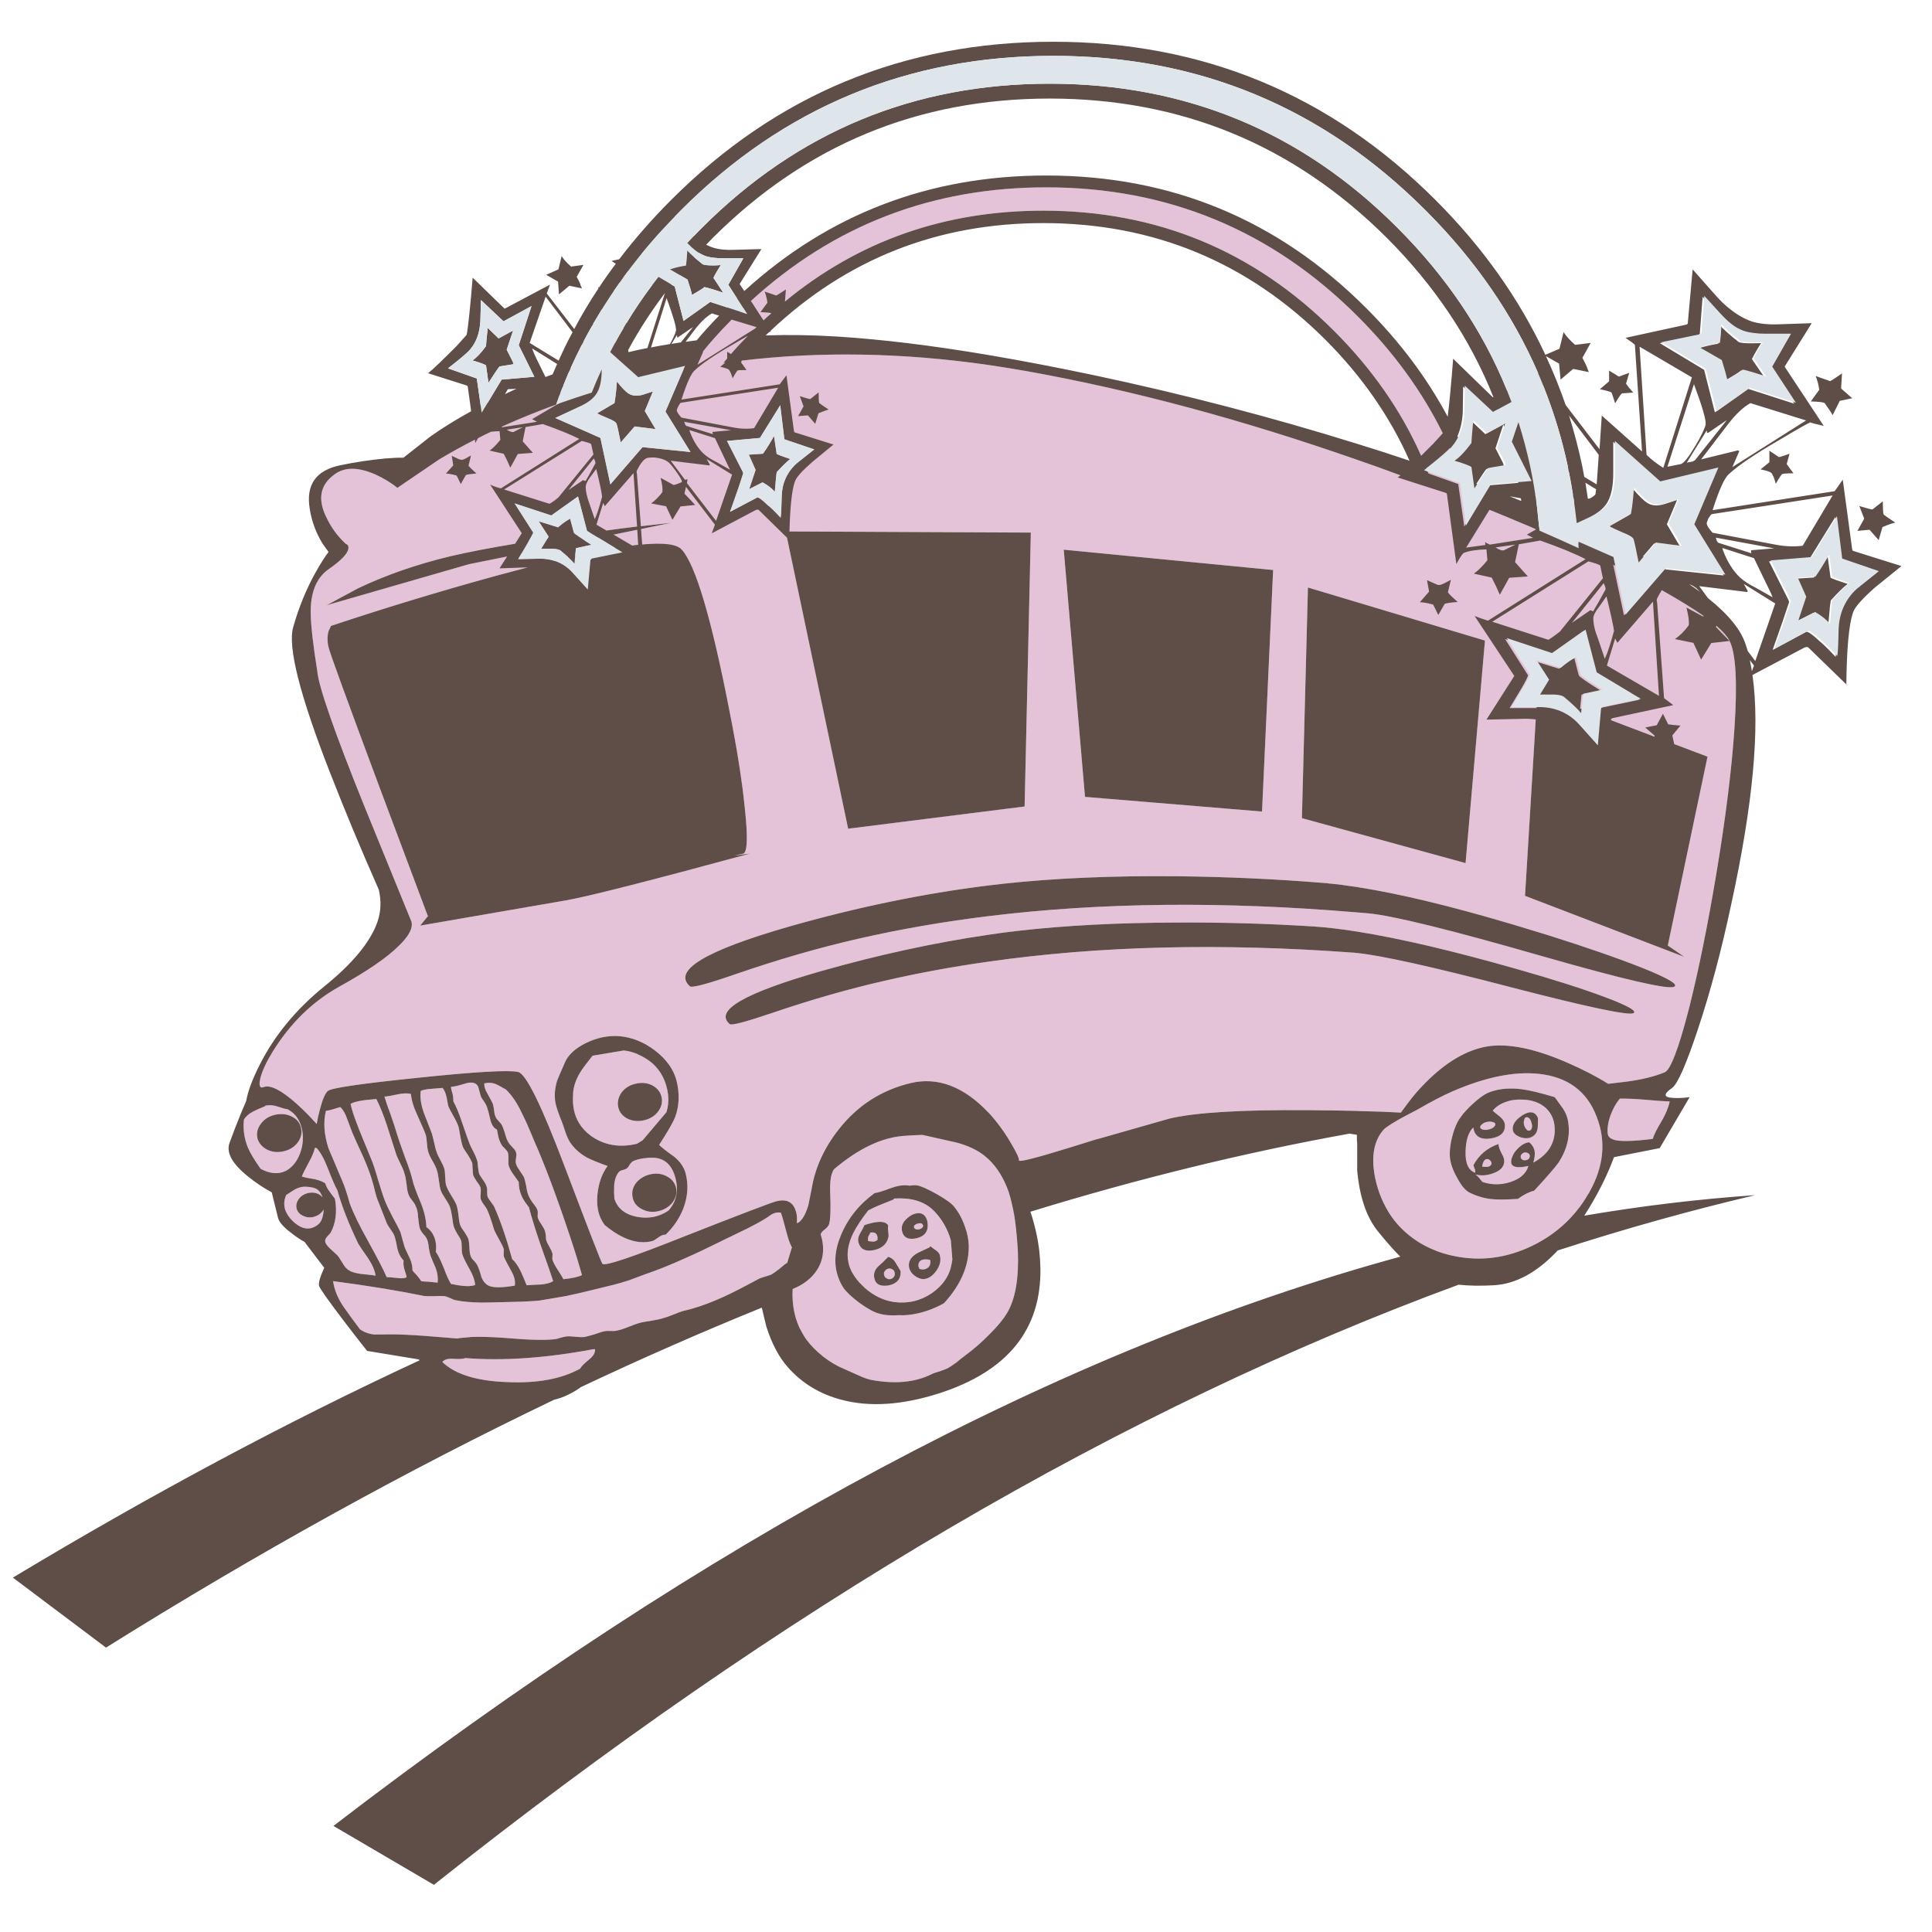 <?xml version="1.0" encoding="utf-8"?>
<!-- Generator: Adobe Illustrator 16.0.0, SVG Export Plug-In . SVG Version: 6.00 Build 0)  -->
<!DOCTYPE svg PUBLIC "-//W3C//DTD SVG 1.1//EN" "http://www.w3.org/Graphics/SVG/1.1/DTD/svg11.dtd">
<svg version="1.1" id="Layer_1" xmlns="http://www.w3.org/2000/svg" xmlns:xlink="http://www.w3.org/1999/xlink" x="0px" y="0px"
	 width="300px" height="300px" viewBox="0 0 300 300" enable-background="new 0 0 300 300" xml:space="preserve">
<g>
	<path fill-rule="evenodd" clip-rule="evenodd" fill="#E4C2D7" d="M247.379,86.173c3.233,1.538,6.214,3.047,8.94,4.527
		c7.089,3.817,11.159,6.729,12.21,8.734c1.013,1.928,1.275,6.504,0.789,13.729c-0.215,3.174-0.546,6.622-0.993,10.34
		c-0.469,3.721-1.062,7.713-1.783,11.977c-1.343,8.064-2.765,15.083-4.264,21.063c-1.617,6.271-2.883,9.592-3.798,9.961
		c-1.578,0.643-3.516,1.121-5.813,1.432l-2.95,0.351c-1.83-1.148-3.982-2.26-6.456-3.33c-4.985-2.162-9.084-2.989-12.298-2.482
		c-3.214,0.545-6.407,2.414-9.582,5.608c-1.013,1.012-1.946,2.093-2.804,3.242l-1.052,1.431c-2.007-0.116-4.109-0.194-6.31-0.232
		c-0.156-0.021-0.322-0.031-0.497-0.031c-2.415-0.058-4.937-0.096-7.564-0.116c-10.42-0.076-17.616,0.361-21.589,1.315
		l-11.071,3.155c-0.098,0.019-0.186,0.038-0.263,0.058c-1.229,0.391-2.542,0.799-3.943,1.227c-5.414,1.676-8.102,2.356-8.063,2.045
		c0.019-0.155-0.069-0.447-0.264-0.876c-0.194-0.428-0.506-1.003-0.935-1.723c-0.974-1.694-2.104-3.253-3.389-4.674
		c-0.059-0.06-0.117-0.117-0.174-0.176c-3.838-4.031-7.859-5.551-12.066-4.558c-4.537,1.092-8.257,3.486-11.158,7.187
		c-2.279,2.901-3.681,5.979-4.207,9.23l-0.525,2.6c-0.272,0.877-0.574,1.548-0.907,2.017c-0.35,0.467-0.642,0.7-0.875,0.7
		c0.058-0.525,0.039-1.032-0.058-1.519c-0.04-0.176-0.088-0.342-0.146-0.496c-0.448-1.285-1.431-1.743-2.951-1.373
		c-0.779,0.194-5.6,2.035-14.46,5.521c-7.964,3.173-12.151,4.576-12.561,4.205c-0.136-0.097-2.072-5.082-5.812-14.956
		c-3.623-9.6-6.048-14.547-7.274-14.84c-1.5-0.331-6.7-0.029-15.599,0.906c-8.783,0.896-13.438,1.576-13.963,2.046
		c-0.409,0.35-0.818,1.303-1.227,2.861c-0.214,0.779-0.38,1.539-0.497,2.278c-0.974-1.11-2.035-2.181-3.184-3.213
		c-2.337-2.063-4.012-2.912-5.025-2.541c-0.623,0.254-0.809-0.186-0.554-1.315c0.272-1.129,0.915-2.522,1.927-4.177
		c2.727-4.401,6.164-7.76,10.312-10.079c4.343-2.395,7.45-4.526,9.319-6.397c1.519-1.479,2.161-2.706,1.928-3.681
		c-2.472-6.076-4.907-12.045-7.303-17.907c-0.233-0.583-0.457-1.158-0.672-1.724c-4.264-10.613-6.484-17.049-6.66-19.308
		c-0.643-4.031-0.984-7.001-1.022-8.91c-0.059-3.271,0.876-5.579,2.803-6.923c1.909-1.323,2.922-2.376,3.04-3.155
		c0.077-0.39-0.049-0.643-0.38-0.76c-1.229-1.13-2.202-2.434-2.922-3.914c-1.539-2.96-1.129-5.268,1.227-6.923
		c1.519-1.11,3.593-1.102,6.222,0.028c1.324,0.603,2.483,1.305,3.477,2.103l6.484-4.41c4.771-2.843,9.942-5.346,15.512-7.508
		c0.876-0.351,1.762-0.681,2.658-0.994c0.273-0.116,0.554-0.224,0.847-0.321c1.559-0.546,3.117-1.061,4.675-1.549
		c0.955-0.311,1.918-0.603,2.892-0.876c3.174-0.916,6.397-1.704,9.669-2.366c0.876-0.195,1.763-0.371,2.659-0.525
		c1.168-1.579,2.424-3.125,3.768-4.645c1.033-1.168,2.104-2.308,3.214-3.419c13.359-13.358,29.485-20.038,48.375-20.038
		c18.891,0,35.015,6.68,48.374,20.038c7.518,7.518,12.922,15.921,16.213,25.21c0.429,1.168,0.819,2.366,1.169,3.594
		c0.643,0.252,1.285,0.506,1.928,0.759c0.078,0.039,0.156,0.068,0.233,0.088c2.162,0.875,4.245,1.743,6.252,2.6
		c0.817,0.331,1.626,0.673,2.425,1.021c2.104,0.916,4.127,1.822,6.075,2.718C245.89,85.471,246.64,85.822,247.379,86.173z
		 M234.527,153.272c0.096,0.039,0.204,0.067,0.32,0.088c11.685,3.019,17.946,4.343,18.784,3.972c0.623-0.33-0.857-1.168-4.44-2.512
		c-3.487-1.305-7.975-2.736-13.468-4.294c-10.028-2.863-18.363-4.819-25.005-5.872c-2.453-0.389-4.684-0.652-6.689-0.789
		c-7.05-0.447-14.079-0.651-21.091-0.612c-9.23,0.019-17.508,0.448-24.831,1.285c-1.538,0.175-3.086,0.379-4.643,0.614
		c-8.454,1.245-17.1,3.125-25.942,5.637c-11.957,3.408-16.689,6.154-14.197,8.238c0.273,0.232,2.454-0.343,6.543-1.724
		c6.057-2.064,11.909-3.74,17.557-5.024c5.16-1.188,10.507-2.172,16.039-2.951c17.156-2.455,36.046-2.921,56.669-1.402
		c0.021,0,0.05,0,0.088,0c0.156,0.019,0.322,0.039,0.497,0.058C214.458,148.355,222.395,150.118,234.527,153.272z M237.243,139.251
		h-0.028l24.304,9.318c-0.877-0.623-1.723-1.208-2.542-1.753l6.165-29.328l-26.408-9.991l-1.929,31.607L237.243,139.251z
		 M235.082,143.603c-0.273-0.077-0.536-0.156-0.789-0.233c-9.289-2.746-17.051-4.605-23.282-5.581
		c-0.098-0.019-0.194-0.038-0.292-0.058c-0.078-0.02-0.166-0.028-0.263-0.028c-1.479-0.234-2.873-0.409-4.177-0.526
		c-0.079-0.02-0.137-0.03-0.175-0.03c-0.118-0.019-0.235-0.028-0.352-0.028c-7.654-0.625-15.316-0.975-22.989-1.053
		c-10.03-0.098-19.047,0.292-27.053,1.168c-0.738,0.078-1.488,0.165-2.246,0.263c-10.069,1.247-20.401,3.378-30.995,6.398
		c-12.971,3.739-18.083,6.826-15.336,9.259c0.312,0.272,2.688-0.359,7.127-1.899c6.543-2.259,12.883-4.089,19.018-5.491
		c6.465-1.479,13.194-2.648,20.187-3.505c17.447-2.142,36.533-2.337,57.254-0.583c0.584,0.039,1.169,0.088,1.752,0.146
		c3.799,0.35,12.806,2.569,27.021,6.659c12.736,3.641,19.563,5.219,20.479,4.732c0.681-0.351-0.945-1.313-4.88-2.891
		c-3.816-1.519-8.724-3.224-14.722-5.113C238.538,144.645,236.776,144.11,235.082,143.603z M227.662,172.435
		c-0.293,0.293-0.536,0.584-0.73,0.877c-0.233,0.292-0.43,0.584-0.584,0.876c-0.39,0.74-0.712,1.676-0.965,2.805
		c-0.233,1.109-0.312,2.035-0.233,2.776c0.117,0.992,0.497,2.044,1.139,3.153c0.624,1.188,1.267,1.948,1.929,2.279
		c1.188,0.565,2.327,0.896,3.417,0.994c0.819,0.096,2.172,0.087,4.062-0.03c0.876-0.644,1.724-1.072,2.541-1.285
		c2.045-2.221,3.311-3.682,3.797-4.383c1.345-2.103,1.831-4.226,1.461-6.367c-0.097-0.662-0.359-1.325-0.788-1.987
		c-0.039-0.039-0.468-0.632-1.286-1.781c-2.22-0.661-3.924-1.071-5.111-1.227c-1.831-0.234-3.456-0.097-4.878,0.408
		c-0.76,0.254-1.685,0.887-2.775,1.898C228.284,171.773,227.955,172.104,227.662,172.435z M231.927,172.58
		c-0.058-0.039-0.107-0.077-0.146-0.116c0.486-0.584,1.129-1.022,1.927-1.313c0.779-0.313,1.665-0.449,2.659-0.409
		c1.559,0.038,2.804,0.496,3.738,1.372c0.915,0.896,1.354,2.064,1.314,3.507c-0.059,2.103-1.168,3.738-3.329,4.906
		c0.214-0.701,0.281-1.305,0.204-1.812c-0.099-0.486-0.369-0.933-0.817-1.343c-0.546,0.039-1.092,0.313-1.636,0.817
		c-0.526,0.487-0.877,0.994-1.052,1.52c-0.508,1.384,0.341,1.83,2.541,1.343c-0.352,1.189-1.305,2.026-2.862,2.514
		c-1.442,0.447-2.862,0.438-4.266-0.03c-0.254-0.273-0.429-0.486-0.526-0.642c-0.193-0.215-0.39-0.39-0.583-0.525
		c0.876,0.232,1.791,0.175,2.745-0.176c1.052-0.37,1.627-0.925,1.724-1.666c0.059-0.408-0.068-0.876-0.38-1.402
		c-0.312-0.584-0.477-1.08-0.497-1.489c-1.731,0.604-3.027,1.695-3.886,3.272c0,0.097,0.06,0.281,0.176,0.554
		c0.098,0.215,0.127,0.43,0.088,0.644c-1.051-0.37-1.549-1.471-1.49-3.302c0.039-1.752,0.439-2.999,1.198-3.739
		c0.195,1.364,1.081,1.938,2.659,1.724c1.557-0.233,2.307-0.934,2.249-2.102c-0.02-0.43-0.264-0.849-0.73-1.258
		c-0.02-0.019-0.039-0.038-0.059-0.058c-0.038-0.02-0.068-0.039-0.088-0.059c-0.155-0.136-0.303-0.253-0.438-0.351
		c-0.137-0.117-0.254-0.214-0.351-0.293C231.975,172.63,231.946,172.601,231.927,172.58z M236.426,173.165
		c-1.11,0.721-1.617,1.471-1.52,2.25c0.059,0.525,0.477,0.925,1.256,1.197c0.779,0.234,1.432,0.157,1.958-0.233
		c0.331-0.233,0.545-0.613,0.643-1.14c0.038-0.253,0.058-0.799,0.058-1.636C238.372,172.591,237.574,172.446,236.426,173.165z
		 M237.506,173.691c0.156,0.194,0.263,0.438,0.321,0.73c0.078,0.273,0.088,0.526,0.029,0.76c-0.077,0.233-0.204,0.359-0.379,0.38
		c-0.157,0.039-0.302-0.021-0.438-0.176c-0.176-0.195-0.304-0.429-0.382-0.7c-0.077-0.294-0.067-0.564,0.03-0.819
		c0.039-0.214,0.136-0.341,0.291-0.379C237.155,173.447,237.331,173.517,237.506,173.691z M238.879,166.739
		c4.538,0.466,7.557,2.697,9.057,6.688c1.479,3.818,1.1,7.713-1.14,11.685c-0.021,0.02-0.029,0.049-0.029,0.089
		c-0.039,0.039-0.078,0.087-0.116,0.146c-0.799,1.401-1.734,2.668-2.806,3.798c-1.675,1.771-3.661,3.213-5.96,4.323
		c-3.894,1.869-7.867,2.405-11.917,1.606c-1.345-0.253-2.609-0.652-3.798-1.197c-0.74-0.331-1.441-0.711-2.104-1.14
		c-1.869-1.227-3.35-2.727-4.439-4.497c-1.149-1.891-1.899-3.944-2.25-6.165c-0.389-2.707,0.019-4.829,1.227-6.368l0.263-0.321
		l0.176-0.146c0.06-0.058,0.147-0.126,0.263-0.203c0.41-0.313,1.042-0.712,1.898-1.199c0.662-0.369,1.56-0.847,2.688-1.432
		c0.039-0.019,0.077-0.038,0.117-0.057c2.181-1.267,4.012-2.221,5.491-2.863C230.603,167.265,235.062,166.351,238.879,166.739z
		 M259.27,171.033c-0.176,0.895-0.586,1.898-1.228,3.009c-0.779,1.284-1.246,2.221-1.402,2.805
		c-1.654,0.213-2.989,0.321-4.002,0.321c-1.868,0.058-2.862-0.303-2.979-1.081c-0.118-0.817,0.028-1.802,0.438-2.95
		c0.389-1.033,0.866-1.88,1.431-2.542c1.13-0.019,2.454,0.039,3.974,0.175C257.272,170.926,258.529,171.014,259.27,171.033z
		 M45.291,173.37c-0.778-0.391-1.646-0.479-2.6-0.263c-0.935,0.214-1.665,0.681-2.19,1.402c-0.526,0.701-0.701,1.45-0.526,2.248
		c0.214,0.761,0.711,1.344,1.49,1.753c0.798,0.391,1.655,0.478,2.569,0.264c0.955-0.215,1.695-0.682,2.22-1.402
		c0.525-0.74,0.682-1.5,0.467-2.278C46.548,174.313,46.071,173.74,45.291,173.37z M113.298,110.536
		c-2.805-14.45-5.289-22.854-7.45-25.21c-1.85-2.045-11.471-0.682-28.861,4.09c-8.706,2.396-17.235,4.984-25.59,7.77l-0.38,0.819
		c-0.214,0.739-0.214,1.578,0,2.512c0.234,0.955,2.873,8.199,7.917,21.734c0.156,0.429,0.311,0.848,0.467,1.255
		c2.376,6.35,4.723,12.601,7.041,18.755c0.079-0.019,0.146-0.029,0.205-0.029l-0.233,0.059l-1.169,1.432l22.64-3.916
		c3.369-0.584,12.902-3.009,28.598-7.274c-0.857,0.118-1.695,0.225-2.513,0.322c0.701-0.137,1.168-0.234,1.403-0.292
		c0.681-0.157,0.778-2.473,0.292-6.952c-0.058-0.683-0.136-1.383-0.234-2.105C114.982,119.786,114.271,115.462,113.298,110.536z
		 M104.212,81.178c-3.662,0.37-7.839,0.877-12.532,1.519c-9.387,1.246-16.651,2.473-21.792,3.68
		c-5.181,1.247-9.942,2.901-14.285,4.966l-4.877,2.628l22.083-6.367L104.212,81.178z M153.465,56.668
		c1.965,0.292,3.952,0.615,5.959,0.964c16.319,2.92,33.416,7.507,51.295,13.759c0.778,0.272,1.559,0.545,2.337,0.817
		c0.331,0.119,0.663,0.236,0.994,0.352c1.771,0.642,3.573,1.304,5.403,1.986c0.253,0.098,0.507,0.196,0.76,0.292
		c0.798,0.292,1.598,0.593,2.396,0.905c-0.39-1.148-0.809-2.278-1.256-3.388c-3.116-7.654-7.839-14.635-14.169-20.944
		c-12.464-12.464-27.527-18.697-45.191-18.697c-17.643,0-32.697,6.232-45.161,18.697c-0.253,0.253-0.497,0.505-0.73,0.759
		c-1.344,1.363-2.6,2.754-3.768,4.177c0.934-0.136,1.879-0.254,2.833-0.351C127.417,54.536,140.182,54.76,153.465,56.668z
		 M227.573,134.022l3.01-34.558l-27.488-8.239l-0.935,35.815L227.573,134.022z M41.26,171.675c0.604-0.115,1.217-0.066,1.84,0.147
		c0.721,0.253,1.228,0.39,1.519,0.408c1.129,0.565,1.871,1.539,2.221,2.921c0.312,1.267,0.245,2.542-0.204,3.827
		c-0.487,1.344-1.237,2.289-2.25,2.834c-1.167,0.564-2.475,0.457-3.915-0.321c-0.954-1.345-1.607-2.425-1.957-3.242
		c-0.584-1.402-0.8-2.863-0.643-4.383c0.271-0.486,0.74-0.905,1.401-1.255c0.411-0.215,1.043-0.498,1.899-0.848
		C41.153,171.725,41.184,171.695,41.26,171.675z M58.145,170.682l0.292-0.028c0.526,1.013,1.082,2.396,1.666,4.147
		c0.332,0.993,0.818,2.513,1.46,4.558c0.117,0.292,0.34,0.778,0.672,1.461c0.313,0.623,0.506,1.109,0.584,1.461
		c0.116,0.312,0.224,0.866,0.322,1.664c0.058,0.702,0.165,1.237,0.322,1.607c0.097,0.253,0.282,0.545,0.554,0.876
		c0.292,0.351,0.468,0.633,0.526,0.847c0.214,0.37,0.341,0.935,0.379,1.695c0.079,0.837,0.167,1.421,0.263,1.753
		c0.079,0.253,0.253,0.544,0.526,0.875c0.312,0.332,0.506,0.604,0.584,0.818c0.137,0.272,0.233,0.711,0.292,1.314
		c0.097,0.662,0.216,1.149,0.352,1.46c0.117,0.332,0.352,0.887,0.7,1.666c0.293,0.779,0.4,1.548,0.322,2.308
		c-1.11-0.116-1.958-0.185-2.541-0.204c-0.156-0.254-0.379-0.556-0.672-0.905c-0.39-0.41-0.624-0.673-0.702-0.79
		c0.021-0.584-0.117-1.207-0.409-1.869c-0.35-0.72-0.613-1.284-0.787-1.694c-0.078-0.252-0.196-0.661-0.352-1.226
		c-0.136-0.526-0.243-0.917-0.321-1.169c-0.214-0.468-0.623-1.257-1.227-2.366c-0.545-1.052-0.935-1.87-1.167-2.455
		c-0.273-0.701-0.634-1.801-1.082-3.301c-0.429-1.499-0.799-2.609-1.11-3.329l-1.286-3.126c-0.447-1.07-0.768-1.89-0.963-2.454
		c-0.39-0.974-0.691-1.927-0.906-2.863C55.019,171.062,56.256,170.818,58.145,170.682z M51.777,172.23
		c0.525-0.176,0.886-0.282,1.08-0.32c0.429,0.428,0.78,1.042,1.051,1.839c0.178,0.468,0.439,1.169,0.79,2.104
		c0.352,0.817,0.935,2.111,1.753,3.885c0.682,1.559,1.178,2.931,1.491,4.12c0.038,0.097,0.136,0.476,0.291,1.138
		c0.118,0.448,0.225,0.819,0.321,1.11c0.292,0.74,0.808,2.054,1.549,3.943c0.098,0.176,0.292,0.478,0.583,0.905
		c0.273,0.371,0.458,0.683,0.556,0.937c0.156,0.447,0.312,1.118,0.467,2.014c0.194,0.78,0.516,1.383,0.964,1.812
		c-0.058,0.448-0.02,0.906,0.118,1.373c0.213,0.624,0.33,1.042,0.35,1.257c-0.35,0.155-0.857,0.185-1.519,0.088
		c-0.936-0.098-1.461-0.137-1.578-0.118c-0.428-1.012-1.382-2.862-2.862-5.55c-1.364-2.435-2.318-4.391-2.863-5.872
		c-0.448-1.615-0.848-2.813-1.197-3.592l-2.104-4.967c-0.701-2.162-0.837-4.108-0.409-5.844
		C50.938,172.453,51.328,172.367,51.777,172.23z M63.812,169.865c0.06,0.895,0.39,1.996,0.994,3.3
		c0.779,1.713,1.227,2.775,1.344,3.185c0.059,0.253,0.108,0.652,0.146,1.197c0.039,0.546,0.098,0.945,0.175,1.199
		c0.078,0.35,0.302,0.847,0.673,1.488c0.371,0.642,0.604,1.14,0.701,1.49c0.116,0.369,0.224,0.925,0.321,1.665
		c0.079,0.682,0.176,1.178,0.292,1.49c0.117,0.312,0.35,0.729,0.701,1.255c0.37,0.547,0.604,0.964,0.7,1.258
		c0.118,0.311,0.234,0.836,0.352,1.577c0.078,0.739,0.174,1.274,0.292,1.606c0.098,0.272,0.283,0.632,0.554,1.08
		c0.313,0.468,0.498,0.809,0.556,1.023c0.059,0.214,0.087,0.554,0.087,1.021c0,0.448,0.02,0.769,0.058,0.965
		c0.138,0.486,0.526,1.295,1.169,2.424c0.546,0.975,0.828,1.792,0.847,2.454c-0.544,0.175-1.188,0.215-1.928,0.117
		c-0.37-0.021-0.973-0.117-1.811-0.293c-0.312-0.467-0.691-1.304-1.14-2.512c-0.467-1.168-0.875-1.995-1.227-2.482
		c0.116-0.78,0.039-1.539-0.233-2.279c-0.273-0.662-0.682-1.179-1.227-1.549c-0.039-1.188-0.332-2.453-0.877-3.798
		c-0.721-1.693-1.149-2.881-1.286-3.563c-0.213-0.876-0.612-2.073-1.196-3.592c-0.624-1.715-1.043-2.932-1.256-3.652
		c-0.175-0.642-0.487-1.597-0.936-2.861c-0.468-1.248-0.789-2.183-0.963-2.806c0.331,0,1.021-0.117,2.073-0.35
		C62.624,169.748,63.305,169.728,63.812,169.865z M69.596,171.705c0.117,0.311,0.428,0.915,0.935,1.812
		c0.449,0.797,0.701,1.421,0.76,1.869c0.234,1.441,0.438,2.365,0.614,2.775c0.116,0.233,0.378,0.642,0.788,1.227
		c0.312,0.507,0.525,0.915,0.643,1.226c0.019,0.235,0.038,0.557,0.057,0.965c0.021,0.409,0.05,0.721,0.088,0.935
		c0.079,0.195,0.273,0.526,0.585,0.994c0.292,0.369,0.478,0.681,0.556,0.935c0.038,0.194,0.047,0.468,0.027,0.817
		c-0.038,0.39-0.048,0.662-0.027,0.819c0.038,0.213,0.183,0.506,0.438,0.875c0.292,0.391,0.476,0.662,0.554,0.818
		c0.293,0.604,0.672,1.694,1.141,3.271c0.136,0.292,0.408,0.809,0.817,1.548c0.351,0.624,0.564,1.072,0.643,1.346
		c0.019,0.134,0.019,0.34,0,0.612s-0.011,0.468,0.028,0.583c0.079,0.234,0.448,0.955,1.11,2.162
		c0.506,0.858,0.701,1.637,0.585,2.337c-1.812,0.312-3.107,0.343-3.886,0.088c-0.565-0.214-0.993-0.671-1.285-1.372
		c-0.233-0.856-0.449-1.481-0.643-1.87c-0.078-0.156-0.224-0.36-0.438-0.613c-0.253-0.233-0.419-0.429-0.498-0.584
		c-0.174-0.312-0.272-0.789-0.292-1.431c-0.039-0.722-0.097-1.208-0.175-1.462c-0.098-0.254-0.312-0.633-0.643-1.14
		c-0.351-0.467-0.565-0.827-0.643-1.08c-0.097-0.272-0.185-0.81-0.263-1.606c-0.079-0.682-0.194-1.217-0.35-1.607
		c-0.118-0.271-0.39-0.749-0.819-1.432c-0.371-0.604-0.613-1.091-0.73-1.46c-0.079-0.292-0.126-0.729-0.146-1.314
		c-0.021-0.584-0.068-1.022-0.146-1.314c-0.097-0.292-0.292-0.711-0.583-1.257c-0.313-0.564-0.507-0.982-0.584-1.256
		c-0.138-0.331-0.264-0.798-0.38-1.401c-0.176-0.761-0.303-1.267-0.38-1.52c-0.546-1.384-0.955-2.435-1.227-3.155
		c-0.468-1.305-0.632-2.453-0.497-3.445c0.312-0.157,0.847-0.264,1.607-0.322c1.051-0.077,1.645-0.127,1.781-0.147
		c0.273,0.333,0.478,0.789,0.613,1.374C69.489,171.16,69.577,171.627,69.596,171.705z M75.205,168.229
		c0.643-0.156,1.265-0.107,1.869,0.145c0.351,0.176,0.848,0.449,1.49,0.818c0.936,0.896,1.763,2.123,2.484,3.682
		c0.466,0.896,1.089,2.298,1.869,4.206c1.675,3.778,3.535,8.735,5.58,14.869c0.779,2.337,1.402,4.352,1.87,6.047
		c-0.545,0.291-1.51,0.506-2.892,0.643c-0.117-0.273-0.409-0.76-0.876-1.461c-0.409-0.624-0.681-1.148-0.819-1.577
		c-0.019-0.098-0.019-0.272,0-0.526c0.039-0.253,0.03-0.429-0.029-0.525c-0.058-0.215-0.224-0.565-0.497-1.052
		c-0.252-0.429-0.409-0.779-0.468-1.052c-0.018-0.604-0.077-1.041-0.174-1.315c-0.079-0.252-0.273-0.612-0.584-1.08
		c-0.293-0.409-0.468-0.749-0.526-1.021c-0.019-0.098-0.019-0.273,0-0.526c0.019-0.234,0.01-0.42-0.03-0.556
		c-0.097-0.292-0.36-0.7-0.789-1.227c-0.389-0.564-0.631-1.032-0.73-1.402c-0.077-0.175-0.165-0.584-0.263-1.227
		c-0.117-0.584-0.224-1.013-0.322-1.285c-0.137-0.234-0.408-0.651-0.817-1.256c-0.293-0.429-0.449-0.789-0.467-1.081
		c-0.02-0.136,0-0.381,0.058-0.73c0.059-0.313,0.059-0.555,0-0.73c-0.02-0.214-0.195-0.486-0.525-0.818
		c-0.39-0.39-0.653-0.729-0.789-1.021c-0.157-0.293-0.312-0.74-0.468-1.344c-0.174-0.546-0.321-0.926-0.438-1.139
		c-0.078-0.137-0.244-0.342-0.497-0.614c-0.233-0.234-0.379-0.429-0.438-0.584c-0.136-0.233-0.224-0.596-0.264-1.082
		c-0.077-0.505-0.145-0.846-0.203-1.021c-0.059-0.156-0.332-0.672-0.819-1.548C75.331,169.231,75.166,168.696,75.205,168.229z
		 M74.622,170.098c0.038,0.195,0.194,0.469,0.466,0.818c0.235,0.35,0.399,0.644,0.497,0.876c0.176,0.508,0.37,1.237,0.583,2.191
		c0.214,0.759,0.546,1.228,0.994,1.402c0.156,0.721,0.234,1.109,0.234,1.168c0.117,0.448,0.273,0.837,0.467,1.169
		c0.096,0.176,0.272,0.379,0.525,0.613c0.234,0.233,0.39,0.429,0.468,0.584c0.077,0.253,0.106,0.614,0.087,1.081
		c-0.019,0.486,0,0.829,0.059,1.022c0.136,0.428,0.369,0.867,0.701,1.314c0.194,0.254,0.476,0.653,0.847,1.197
		c0,0.818,0.166,1.577,0.497,2.28c0.214,0.467,0.573,1.012,1.081,1.635c0.408,1.578,1.014,3.525,1.812,5.842
		c1.051,2.94,1.704,4.821,1.957,5.639c-0.41,0.272-1.042,0.447-1.899,0.524c-0.993,0.041-1.732,0.079-2.22,0.118
		c-0.41-1.013-0.72-1.743-0.935-2.191c-0.408-0.837-0.847-1.46-1.314-1.869c-0.915-3.311-1.832-5.989-2.747-8.034
		c-0.078-0.193-0.262-0.477-0.555-0.846c-0.272-0.351-0.447-0.634-0.525-0.849c-0.039-0.136-0.059-0.36-0.059-0.672
		c0.02-0.31,0.01-0.535-0.029-0.671c-0.059-0.312-0.243-0.692-0.554-1.139c-0.352-0.486-0.575-0.848-0.673-1.082
		c-0.057-0.233-0.117-0.595-0.175-1.08c-0.02-0.468-0.068-0.808-0.146-1.022c-0.098-0.312-0.273-0.721-0.525-1.228
		c-0.371-0.72-0.575-1.14-0.614-1.256c-0.137-0.312-0.536-1.441-1.198-3.388c-0.447-1.363-0.896-2.445-1.344-3.243
		c0.02-0.351-0.019-0.74-0.117-1.168c-0.156-0.469-0.233-0.829-0.233-1.081c0.37,0,1.003-0.137,1.898-0.41
		c0.74-0.252,1.296-0.311,1.666-0.175c0.351,0.098,0.583,0.341,0.7,0.73C74.377,169.153,74.484,169.553,74.622,170.098z
		 M195.967,126.017l1.723-37.508l-32.512-3.155l3.3,38.384L195.967,126.017z M131.701,128.676l27.4-3.448l0.965-42.531
		l-38.064-0.175L131.701,128.676z M98.662,168.287c-0.916,0.214-1.636,0.673-2.161,1.373c-0.506,0.74-0.673,1.5-0.497,2.278
		s0.662,1.373,1.46,1.782c0.8,0.369,1.646,0.448,2.542,0.233c0.955-0.214,1.694-0.682,2.219-1.402
		c0.506-0.701,0.672-1.441,0.497-2.221c-0.176-0.778-0.662-1.382-1.46-1.811C100.463,168.132,99.596,168.054,98.662,168.287z
		 M90.161,166.417c0.214-0.368,0.828-1.197,1.841-2.483l4.849-0.816c0.954,0.097,1.879,0.389,2.774,0.876
		c0.604,0.312,1.149,0.672,1.637,1.081c1.402,1.227,2.229,2.872,2.482,4.937v0.029c0.097,0.935,0.01,1.821-0.263,2.658l-3.681,4.353
		c-0.292,0.175-0.594,0.36-0.907,0.556c-2.687,0.643-5.063,0.232-7.127-1.228c-0.778-0.565-1.401-1.237-1.869-2.016
		c-0.74-1.227-1.042-2.707-0.906-4.439c0-0.039,0-0.069,0-0.088c0-0.039,0-0.069,0-0.088v-0.03
		C89.07,168.628,89.46,167.528,90.161,166.417z M90.95,161.978c-1.616,0.817-2.678,1.781-3.184,2.893
		c-0.78,1.771-1.198,2.745-1.256,2.921c-0.37,1.227-0.458,2.376-0.263,3.446c0.116,0.624,0.448,1.606,0.994,2.95
		c0.135,0.351,0.331,0.915,0.583,1.695c0.234,0.642,0.458,1.129,0.672,1.46c0.623,0.954,1.5,1.753,2.629,2.396
		c0.72,0.37,1.791,0.809,3.213,1.313c-0.896,1.247-1.422,2.747-1.578,4.5c-0.175,1.889,0.205,3.446,1.14,4.674
		c2.707,2.239,5.169,3.066,7.39,2.482c0.176-0.039,0.497-0.232,0.964-0.584c0.409-0.292,0.779-0.43,1.11-0.409
		c1.207-1.169,2.112-2.503,2.716-4.001c0.721-1.87,0.847-3.711,0.38-5.521c-0.253-0.935-0.828-1.783-1.723-2.542
		c-1.11-0.778-1.908-1.401-2.395-1.868c1.304-2.007,2.131-3.438,2.482-4.295c0.662-1.792,0.729-3.71,0.204-5.756
		c-0.467-1.732-1.577-3.271-3.331-4.614c-1.714-1.306-3.554-2.046-5.521-2.222C94.446,160.76,92.703,161.12,90.95,161.978z
		 M156.618,185.055c0.351,1.11,0.651,2.396,0.906,3.855c0.194,1.325,0.35,2.805,0.468,4.441c0.02,0.292,0.039,0.585,0.058,0.876
		c0.176,4.245-0.38,7.459-1.665,9.639c-0.604,1.014-1.528,2.134-2.775,3.36c-1.129,1.148-2.307,2.181-3.535,3.097
		c-0.701,0.525-1.208,0.925-1.518,1.198c-0.604,0.447-1.071,0.759-1.404,0.934c-0.233,0.117-0.631,0.273-1.196,0.468
		c-0.644,0.175-1.102,0.342-1.374,0.496c-2.512,1.228-5.57,1.52-9.172,0.877c-0.564-0.098-1.266-0.34-2.104-0.73
		c-0.955-0.428-1.675-0.75-2.161-0.964c-1.149-0.468-2.26-1.12-3.331-1.957c-1.052-0.838-1.918-1.714-2.6-2.63
		c-0.019-0.038-0.039-0.068-0.058-0.088c-0.038-0.039-0.069-0.077-0.088-0.116c-0.039-0.059-0.069-0.105-0.088-0.146
		c-0.039-0.039-0.058-0.068-0.058-0.088c-0.059-0.077-0.098-0.146-0.117-0.204c-0.058-0.098-0.117-0.195-0.175-0.292
		c-0.02-0.02-0.039-0.05-0.059-0.088c-0.02-0.02-0.029-0.049-0.029-0.088c-0.02-0.02-0.039-0.049-0.059-0.088
		c-0.02-0.02-0.029-0.039-0.029-0.059c-0.02-0.039-0.039-0.068-0.059-0.087c-0.02-0.039-0.028-0.069-0.028-0.088
		c-0.02-0.02-0.039-0.048-0.059-0.088c-0.02-0.039-0.04-0.078-0.059-0.116c-0.019-0.04-0.039-0.068-0.058-0.088
		c-0.643-1.363-1.013-2.844-1.11-4.441c-0.039-0.564-0.039-1.129,0-1.693c1.694-0.682,2.96-1.675,3.798-2.979
		c1.013-1.597,1.197-3.438,0.554-5.521c0.059-0.234,0.273-0.487,0.643-0.76c0.351-0.271,0.575-0.554,0.672-0.847
		c0.155-0.545,0.224-1.646,0.204-3.302c0-0.35-0.01-0.729-0.029-1.139c-0.116-2.024,0.079-3.378,0.584-4.06
		c3.779-3.194,7.391-4.918,10.838-5.171c1.421-0.097,2.357-0.146,2.803-0.146h0.118c1.265,0.292,2.998,0.682,5.2,1.168
		c1.791,0.469,3.251,1.149,4.381,2.045c0.215,0.176,0.419,0.352,0.615,0.526C154.826,181.258,155.878,182.951,156.618,185.055z
		 M136.725,187.07c0.468-0.176,1.149-0.448,2.045-0.817c-0.019-0.078,0.02-0.127,0.117-0.146c2.531-0.156,4.498,0.409,5.9,1.695
		c1.013,0.953,1.812,2.112,2.396,3.476c0.194,0.448,0.35,0.895,0.467,1.344l0.233,3.009c-0.019,0.02-0.029,0.048-0.029,0.087
		c0,0.02,0,0.039,0,0.059c-0.02,0.019-0.029,0.049-0.029,0.088s0,0.077,0,0.117c-0.02,0.019-0.03,0.049-0.03,0.087
		c0,0.02,0,0.04,0,0.059c-0.019,0.039-0.029,0.077-0.029,0.116c-0.312,1.832-1.333,3.35-3.067,4.558
		c-1.791,1.209-3.759,1.665-5.901,1.374c-1.616-0.235-3.136-0.975-4.557-2.221c-0.078-0.099-0.166-0.186-0.263-0.264
		c-0.662-0.623-1.179-1.266-1.55-1.927c-0.038-0.06-0.077-0.118-0.115-0.175c-0.099-0.177-0.175-0.352-0.234-0.526v0.028
		c-0.078-0.194-0.146-0.37-0.204-0.526c-0.098-0.29-0.156-0.573-0.175-0.847c-0.021-0.039-0.03-0.078-0.03-0.116
		c-0.175-1.246,0.088-2.601,0.788-4.061c0.507-1.033,1.295-2.23,2.367-3.594c0.078-0.039,0.156-0.078,0.234-0.116
		C135.489,187.596,136.043,187.344,136.725,187.07z M142.363,184.062c-0.351-0.039-0.721-0.02-1.111,0.059
		c-0.176-0.039-0.312-0.059-0.408-0.059c-0.74-0.059-1.588,0.087-2.542,0.438c-1.246,0.467-2.073,0.72-2.482,0.759
		c-2.396,1.733-4.139,3.905-5.229,6.516c-1.013,2.394-1.149,4.595-0.409,6.602c0.194,0.564,0.467,1.11,0.817,1.636
		c0.467,0.662,1.305,1.44,2.513,2.336c1.227,0.877,2.201,1.413,2.922,1.606c0.954,0.273,1.995,0.36,3.125,0.265
		c0.917,0.057,1.918-0.04,3.009-0.293c1.363-0.312,2.698-0.827,4.002-1.55c2.454-2.666,3.739-5.471,3.856-8.411
		c0.039-0.818-0.068-1.705-0.321-2.658c-0.078-0.273-0.165-0.546-0.264-0.817c-0.428-1.247-0.993-2.288-1.694-3.127
		c-0.37-0.487-1.275-1.14-2.715-1.957C143.969,184.587,142.947,184.14,142.363,184.062z M137.923,190.283
		c-0.272-0.448-0.848-0.624-1.724-0.525c-0.448,0.039-1.101,0.194-1.957,0.468c-0.156,0.351-0.399,0.808-0.731,1.372
		c-0.272,0.526-0.331,1.004-0.175,1.432c0.311,0.994,1.11,1.354,2.396,1.082c1.246-0.273,1.986-0.945,2.22-2.017
		c0.038-0.155,0.029-0.457-0.029-0.905C137.864,190.818,137.864,190.518,137.923,190.283z M136.257,192.533
		c-0.176,0.155-0.39,0.244-0.642,0.263c-0.351-0.019-0.624-0.049-0.819-0.088c-0.038-0.272-0.019-0.526,0.059-0.759
		c0.157-0.234,0.254-0.419,0.293-0.556C135.965,191.257,136.335,191.638,136.257,192.533z M137.923,195.162
		c-0.04,0.039-0.224,0.224-0.555,0.555c-0.078,0.077-0.166,0.166-0.263,0.264l-0.614,0.555c-0.584,0.506-0.838,1.091-0.759,1.752
		c0.136,1.091,0.887,1.528,2.249,1.314c1.305-0.273,1.928-1.012,1.87-2.22c-0.351-0.583-0.613-1.021-0.789-1.314l-0.03-0.058
		c-0.077-0.117-0.155-0.224-0.233-0.321c-0.136-0.137-0.272-0.244-0.409-0.322C138.234,195.269,138.078,195.201,137.923,195.162z
		 M140.055,191.103c0.214,1.069,0.974,1.46,2.278,1.167c1.305-0.312,1.87-1.129,1.695-2.453c-0.039-0.293-0.146-0.585-0.321-0.876
		c-0.234-0.332-0.536-0.517-0.906-0.556c-0.662-0.039-1.305,0.224-1.928,0.788C140.192,189.758,139.919,190.401,140.055,191.103z
		 M138.828,198.229c-0.136,0.194-0.312,0.321-0.526,0.38c-0.233,0.058-0.447,0.02-0.642-0.117c-0.195-0.098-0.322-0.272-0.38-0.525
		c-0.059-0.234-0.019-0.429,0.117-0.585c0.117-0.194,0.292-0.32,0.526-0.379c0.215-0.059,0.418-0.029,0.613,0.087
		c0.215,0.098,0.341,0.263,0.379,0.498C138.974,197.82,138.945,198.035,138.828,198.229z M142.042,190.226
		c0.137-0.117,0.292-0.195,0.467-0.233c0.196-0.059,0.38-0.069,0.555-0.03c0.135,0.078,0.223,0.186,0.263,0.321
		c0.039,0.118,0,0.234-0.117,0.351c-0.117,0.117-0.282,0.205-0.497,0.263c-0.175,0.039-0.341,0.03-0.496-0.028
		c-0.157-0.06-0.254-0.146-0.292-0.264C141.886,190.469,141.925,190.343,142.042,190.226z M144.495,193.526
		c-0.078-0.02-0.117,0.028-0.117,0.146c-1.285,0.585-2.006,0.935-2.161,1.052c-0.8,0.526-1.159,1.169-1.082,1.928
		c0.078,0.564,0.37,1.041,0.877,1.432c0.486,0.37,0.974,0.546,1.46,0.526c0.701-0.059,1.334-0.478,1.899-1.257
		c0.623-0.856,0.799-1.714,0.525-2.57c-0.098-0.233-0.292-0.448-0.584-0.643C144.885,193.849,144.612,193.644,144.495,193.526z
		 M142.744,197.031c0.018-0.154-0.021-0.253-0.119-0.292c-0.078-0.564,0.108-0.935,0.556-1.109c0.39-0.117,0.808-0.107,1.256,0.028
		c0.097,0.565-0.039,0.974-0.41,1.228C143.658,197.139,143.23,197.188,142.744,197.031z M115.517,191.015l0.847-0.41
		c0.02-0.02,0.049-0.039,0.088-0.059c1.441-0.72,2.552-1.373,3.331-1.956c0.468-0.273,0.954-0.37,1.461-0.293
		c0,0.02,0.009,0.039,0.028,0.059c0.06,0.175,0.137,0.41,0.234,0.701c0.136,0.507,0.321,1.188,0.555,2.046
		c0.292,1.167,0.595,2.035,0.905,2.599l-0.729,2.396c-0.214,0.097-0.585,0.379-1.11,0.847c-0.565,0.446-1.012,0.77-1.343,0.964
		c-0.194,0.078-0.517,0.186-0.964,0.321c-0.448,0.117-0.798,0.243-1.051,0.38c-2.533,1.364-4.324,2.278-5.375,2.745
		c-2.26,1.033-4.373,1.772-6.339,2.221c-0.351,0.097-0.847,0.282-1.489,0.556c-0.741,0.291-1.277,0.478-1.607,0.554
		c-0.41,0.137-1.081,0.283-2.017,0.438c-0.896,0.117-1.558,0.253-1.985,0.409c-0.039,0-0.536,0.186-1.491,0.556
		c-0.661,0.272-1.265,0.457-1.812,0.555c-0.174,0.039-0.456,0.048-0.846,0.029c-0.39-0.02-0.68-0.01-0.876,0.028
		c-0.331,0.059-0.847,0.216-1.548,0.469c-0.701,0.214-1.246,0.359-1.636,0.438c-0.312,0.039-0.76,0.028-1.343-0.029
		c-0.663-0.077-1.139-0.097-1.431-0.059c-0.195,0.02-0.507,0.088-0.936,0.205c-0.389,0.136-0.701,0.214-0.935,0.234
		c-1.539,0.175-4.1,0.105-7.683-0.206c-2.083-0.155-3.846-0.204-5.288-0.146c-0.077,0-0.156,0.01-0.233,0.028l-1.578,0.147
		c-0.097,0.019-0.185,0.038-0.264,0.058c-0.038,0-0.067,0-0.087,0c-0.544-0.039-2.229-0.175-5.053-0.408
		c-2.181-0.156-3.925-0.234-5.23-0.234c-1.42,0.021-2.268,0.029-2.541,0.029c-0.876-0.097-1.627-0.37-2.25-0.817
		c-1.11-1.48-1.928-2.601-2.454-3.359c-0.953-1.363-1.528-2.736-1.723-4.119c5.356,0.7,10.068,1.471,14.138,2.308
		c0.313,0.039,0.827,0.048,1.549,0.029c0.759-0.04,1.313-0.04,1.665,0c0.195,0.039,0.466,0.137,0.818,0.292
		c0.35,0.175,0.613,0.282,0.789,0.321c1.109,0.233,2.473,0.36,4.089,0.38c0.564,0,1.947-0.028,4.148-0.087
		c2.161-0.039,3.797-0.117,4.907-0.235l3.798-0.642c0.194-0.039,0.388-0.078,0.583-0.117c0.468-0.097,0.955-0.204,1.462-0.321
		c1.265-0.292,3.155-0.749,5.667-1.372c0.642-0.158,1.442-0.39,2.394-0.702c0.527-0.194,1.305-0.486,2.337-0.876
		c1.909-0.644,4.002-1.48,6.282-2.513c1.44-0.623,3.476-1.587,6.104-2.892C113.792,191.842,114.816,191.345,115.517,191.015z
		 M98.253,186.02c0.176,0.777,0.662,1.362,1.46,1.752c0.779,0.408,1.626,0.507,2.542,0.292c0.955-0.233,1.695-0.701,2.22-1.402
		c0.507-0.72,0.672-1.47,0.496-2.25c-0.194-0.798-0.691-1.392-1.489-1.781c-0.779-0.409-1.646-0.496-2.6-0.262
		c-0.896,0.232-1.615,0.689-2.162,1.373C98.214,184.461,98.059,185.22,98.253,186.02z M101.467,179.769h0.029
		c1.733,0.096,2.862,1.148,3.389,3.153c0.506,1.969,0.156,3.643-1.052,5.024c-0.02,0-0.03,0.011-0.03,0.03
		c-1.459,0.993-3.106,1.314-4.937,0.964c-1.871-0.39-3.028-1.345-3.476-2.862v-0.03c0-0.058,0-0.116,0-0.176
		c-0.038-0.467-0.049-0.876-0.029-1.226c0-0.371,0.009-0.662,0.029-0.877c0.117-0.818,0.379-1.44,0.789-1.869
		c0.059-0.039,0.126-0.078,0.205-0.117c0.078-0.039,0.165-0.069,0.262-0.087c0.254-0.06,0.467-0.138,0.643-0.235
		c0.079-0.038,0.167-0.126,0.263-0.263c0.06-0.077,0.118-0.165,0.175-0.262c0.099-0.176,0.187-0.292,0.263-0.352
		c0.079-0.098,0.138-0.165,0.176-0.203c0.371-0.215,0.906-0.381,1.607-0.498C100.414,179.787,100.979,179.748,101.467,179.769z
		 M90.103,212.515c-2.862,1.596-6.611,2.297-11.246,2.103c-4.792-0.156-8.18-1.198-10.167-3.125c0.292-0.39,0.867-0.557,1.724-0.497
		c0.956,0.06,1.56,0.019,1.812-0.116c5.92,0.467,12.551,0.009,19.893-1.374h0.263c0.078,0.507-0.214,1.031-0.876,1.578
		C90.687,211.745,90.22,212.223,90.103,212.515z M48.885,178.249h0.262c0.605,0.642,1.188,1.694,1.753,3.154
		c0.682,1.753,1.179,2.893,1.49,3.418c0.681,2.453,1.762,5.219,3.242,8.296c0.097,0.194,0.624,0.974,1.578,2.337
		c0.642,0.994,1.014,1.87,1.11,2.629c-0.116-0.039-0.856-0.127-2.219-0.263c-0.897-0.117-1.53-0.303-1.899-0.556
		c-0.351-0.194-0.681-0.563-0.993-1.109c-0.43-0.701-0.701-1.11-0.818-1.227c-0.506-0.467-0.896-0.827-1.169-1.08
		c-0.485-0.449-0.73-0.829-0.73-1.141c-0.019-0.194,0.088-0.428,0.322-0.702c0.291-0.291,0.477-0.505,0.554-0.641
		c0.78-1.462,0.994-3.205,0.643-5.23c-0.37-0.467-0.643-0.827-0.818-1.08c-0.331-0.429-0.555-0.856-0.672-1.285
		c-0.35-0.272-0.914-0.496-1.693-0.673c-0.897-0.136-1.549-0.272-1.959-0.408c0.118-0.331,0.458-1.022,1.022-2.075
		C48.437,179.641,48.768,178.852,48.885,178.249z M47.804,185.259c-0.604,0.157-1.071,0.459-1.401,0.906
		c-0.35,0.486-0.468,0.983-0.35,1.489c0.136,0.506,0.457,0.876,0.963,1.111c0.506,0.271,1.061,0.34,1.664,0.204
		c0.604-0.156,1.082-0.468,1.431-0.936c0.041-0.077,0.088-0.155,0.147-0.232c-0.06,1.108-0.322,1.868-0.789,2.277
		c-1.227,1.032-2.542,0.896-3.944-0.409c-1.363-1.304-1.723-2.678-1.082-4.118c0.839-0.545,1.296-0.837,1.374-0.877
		c0.487-0.252,0.983-0.39,1.49-0.408c0.954,0.019,1.625,0.175,2.015,0.467c0.332,0.273,0.584,0.662,0.76,1.169
		c-0.156-0.176-0.35-0.332-0.584-0.468C48.972,185.182,48.408,185.123,47.804,185.259z M237.243,179.037
		c0.155,0.078,0.253,0.195,0.292,0.351c0.039,0.156,0.01,0.312-0.088,0.468c-0.116,0.154-0.271,0.253-0.468,0.291
		c-0.194,0.04-0.369,0.029-0.525-0.028c-0.175-0.117-0.282-0.244-0.321-0.38c-0.019-0.176,0.011-0.32,0.088-0.438
		c0.136-0.176,0.302-0.292,0.496-0.351C236.893,178.931,237.067,178.959,237.243,179.037z M231.927,175.036
		c-0.176,0.154-0.438,0.271-0.789,0.35c-0.312,0.077-0.584,0.088-0.818,0.029c-0.271-0.077-0.428-0.187-0.467-0.321
		c-0.039-0.176,0.049-0.342,0.263-0.497c0.195-0.194,0.448-0.321,0.76-0.38c0.35-0.078,0.633-0.078,0.847,0
		c0.273,0.039,0.429,0.146,0.469,0.321C232.229,174.675,232.141,174.84,231.927,175.036z M231.459,180.965
		c-0.214,0.233-0.652,0.293-1.314,0.176c0.098-0.644,0.302-1.022,0.613-1.14c0.253-0.078,0.487,0.009,0.701,0.263
		C231.654,180.536,231.654,180.771,231.459,180.965z"/>
	<path fill-rule="evenodd" clip-rule="evenodd" fill="#5F4D48" d="M2,244.969c21.596-12.99,42.65-24.236,63.155-33.739l-0.146-0.146
		l-8.003-1.315c-1.208-1.519-2.425-3.086-3.653-4.703c-2.453-3.231-3.719-5.025-3.796-5.375c-0.098-0.35,0.009-0.925,0.321-1.723
		l0.468-1.11l-3.068-4.031c-0.624-0.331-1.256-0.749-1.898-1.257c-1.324-0.973-2.066-1.811-2.22-2.512l-0.964-3.914
		c-1.305-0.701-2.542-1.529-3.71-2.483c-2.415-1.947-3.37-3.662-2.862-5.141c0.525-1.461,1.12-2.999,1.781-4.615l0.818-1.929
		c0.273-1.538,0.984-3.437,2.133-5.696c2.279-4.499,5.58-8.511,9.904-12.035c4.479-3.604,7.263-6.973,8.354-10.108
		c0.544-1.577,0.613-3.242,0.205-4.995c-2.708-6.115-5.239-12.191-7.596-18.229c-4.673-11.976-6.571-19.484-5.696-22.522
		c0.857-3.058,2.025-5.911,3.505-8.56c0.76-1.343,1.422-2.386,1.986-3.125l-0.906-1.256c-1.051-1.714-1.722-3.524-2.015-5.433
		c-0.624-3.74,0.964-5.999,4.761-6.777c2.358-0.487,4.693-0.837,7.011-1.052c1.169-0.097,2.094-0.135,2.776-0.116l4.235-3.331
		c1.947-1.364,4.041-2.659,6.28-3.885l-0.525-3.828l-0.088-0.146l-6.077-1.928c0.761-0.604,2.24-2.015,4.441-4.234l1.548-1.725
		c0.234-1.149,0.545-4.109,0.934-8.88l4.966,4.82l7.042-3.739l-0.498,1.374l4.265,5.52c1.13-2.142,2.376-4.235,3.741-6.28v-0.234
		l0.115,0.058c0.819-1.246,1.686-2.473,2.6-3.68c-0.195-0.137-0.418-0.283-0.671-0.438l1.197-0.263
		c2.415-3.175,5.103-6.242,8.063-9.202c16.358-16.378,36.135-24.568,59.33-24.568s42.979,8.19,59.358,24.568
		c7.322,7.322,13.008,15.336,17.06,24.041l2.19-0.935l0.643-2.6c0.312,0.544,0.906,1.207,1.782,1.986h0.06L247,53.25l-1.285,2.309
		c0.428,0.799,0.682,1.334,0.759,1.607l0.234,0.613l-2.425-0.496l-1.957,1.664l-0.234-2.483l-2.044-1.168
		c1.148,2.474,2.171,5.005,3.067,7.595l5.258,6.865l0.351-5.229l6.251,5.58l-1.11-16.563c-0.232-0.234-0.72-0.594-1.461-1.082
		l9.524-2.073l0.146-0.146l0.76-8.414l3.856,4.352c0.273,0.273,0.525,0.536,0.76,0.788c1.284,1.189,2.482,2.036,3.593,2.542
		c0.312,0.157,0.643,0.292,0.992,0.409c1.13,0.351,2.503,0.497,4.119,0.438l5.17-0.176l-4.206,6.749l6.076,9.202
		c-1.306-0.291-1.996-0.477-2.073-0.554c-0.448,0.175-2.095,1.109-4.937,2.804c-3.721,2.162-6.292,3.904-7.714,5.229
		c-0.681,0.564-1.527,2.433-2.54,5.608l18.958-2.95l1.257-1.782l1.46,10.809c0.039,0.098,0.068,0.165,0.088,0.204
		c0.039,0.04,0.078,0.059,0.117,0.059l7.448,2.337l-4.119,3.33c-1.908,1.694-3.018,2.932-3.329,3.71
		c-0.039,0.099-0.078,0.195-0.117,0.292c-0.604,1.87-0.936,5.55-0.994,11.042l-5.929-5.755c-0.175-0.077-0.381-0.057-0.614,0.058
		l-8.033,4.237c1.188,8.257,0.078,20.175-3.33,35.755c-1.5,7.049-3.213,13.466-5.141,19.25c-1.812,5.452-3.146,8.491-4.003,9.113
		c-1.382,0.956-1.344,1.472,0.117,1.549c0.739,0.059,1.606,0.02,2.601-0.116l-4.646,7.915l-7.098,1.404
		c-1.11,2.998-2.648,6.025-4.617,9.085c8.94-1.52,17.79-2.582,26.555-3.186c-10.186,2.396-20.409,5.259-30.673,8.588
		c-3.193,3.408-6.505,5.21-9.932,5.405c-2.007,0.116-3.826,0.088-5.462-0.087c-51.998,19.123-105.037,50.185-159.119,93.186
		l-15.598-9.144c58.111-44.617,113.332-74.082,165.66-88.396c-1.032-1.03-2.2-2.354-3.505-3.972
		c-1.753-2.181-2.814-5.316-3.186-9.406v-4.645l-0.028,0.497l-0.028-1.403c-0.371-0.058-0.75-0.116-1.14-0.175
		c-16.301,2.94-32.816,6.981-49.544,12.124c0.682,2.063,1.14,4.088,1.373,6.075c0.098,0.896,0.156,1.771,0.175,2.629
		c0.175,9.581-5.082,16.086-15.774,19.513c-5.707,1.813-10.73,2.144-15.072,0.994c-3.389-0.877-6.194-2.581-8.415-5.112
		c-1.362-1.558-2.464-3.651-3.3-6.28l-0.701-2.921c-9.309,3.777-18.667,7.886-28.073,12.328c-1.364,0.973-2.736,1.625-4.119,1.956
		c-0.038,0-0.069,0.01-0.088,0.029c-22.805,10.926-45.989,23.749-69.553,38.472L2,244.969z M263.68,52.053l-5.959,1.227l6.895,4.148
		l1.664,6.601l5.171-3.651l7.158,2.309l-3.682-5.608l2.92-5.112h-3.972c-0.682,0-1.296-0.041-1.841-0.118
		c-0.837-0.098-1.529-0.282-2.073-0.555c-0.916-0.39-1.947-1.216-3.098-2.482l-2.482-2.717l-0.438,5.754L263.68,52.053z
		 M266.806,53.367c0.117-0.798,0.195-1.762,0.233-2.892c0.527,0.624,1.519,1.511,2.979,2.659c0.312,0.115,0.984,0.175,2.016,0.175
		c0.429,0,0.905-0.01,1.431-0.03c-0.563,0.877-1.041,1.705-1.431,2.484l1.958,2.833c-0.76-0.234-1.413-0.438-1.958-0.612
		c-0.877-0.273-1.451-0.419-1.723-0.438c-0.079,0.136-0.866,0.642-2.367,1.518c-0.136-0.623-0.417-1.626-0.847-3.009l-3.418-1.958
		C264.692,53.787,265.733,53.543,266.806,53.367z M283.339,62.598c-0.155-0.136-0.876-0.224-2.161-0.262l1.314-1.812
		c-0.098-0.741-0.282-1.451-0.555-2.133l2.249,0.79c0.195-0.079,0.808-0.478,1.841-1.197l-0.146,2.337l1.724,1.518l-1.928,0.409
		l-1.109,2.22C284.431,64.175,284.021,63.553,283.339,62.598z M274.751,69.989l1.489,0.994c0.234-0.04,0.78-0.214,1.637-0.526
		l-0.438,1.607l1.051,1.432c-1.012,0-1.587,0.039-1.724,0.117c-0.116,0-0.457,0.505-1.022,1.519
		c-0.232-0.896-0.467-1.461-0.701-1.694c-0.155-0.176-0.711-0.362-1.665-0.555l1.373-1.111V69.989z M271.801,62.598
		c-1.148,0.644-2.337,1.773-3.563,3.39l-4.09,5.346l5.726-1.402l0.204,0.116l-1.08,2.483l11.45-7.244L271.801,62.598z
		 M275.481,85.149l-9.056-1.665l0.088,0.263c0.078,0.351,0.233,0.545,0.468,0.584l4.966,1.578c-0.059-0.273-0.068-0.428-0.029-0.467
		L275.481,85.149z M279.922,84.741l4.646-7.8l-18.755,2.892c-0.137,0.078-0.321,0.311-0.555,0.701
		c-0.194,0.448-0.273,0.72-0.234,0.818c0.098,0.37,0.399,0.828,0.906,1.373l9.727,1.84
		C277.177,84.858,278.598,84.916,279.922,84.741z M292.366,77.847c0,1.149,0.039,1.83,0.116,2.045
		c0.039,0.058,0.644,0.476,1.812,1.255c-0.448,0.098-1.11,0.332-1.987,0.701l-0.584,2.016l-1.43-1.607l-1.87,0.176l1.051-1.899
		l-0.758-1.957c1.283,0.39,1.966,0.565,2.044,0.526L292.366,77.847z M284.976,80.301l-3.915,6.339l-6.367,0.525l3.037,6.047
		c0.078,0.194,0.097,0.312,0.059,0.35c-0.486,1.519-1.335,3.974-2.541,7.362l5.199-2.803c0.273-0.098,0.954,0.369,2.045,1.4
		c0.507,0.39,1.354,1.217,2.542,2.483c0.098-0.526,0.165-1.927,0.203-4.207c0.099-2.317,0.917-4.273,2.455-5.871
		c0.272-0.273,0.565-0.525,0.876-0.759l2.922-2.337l-5.696-1.957L284.976,80.301z M284.305,93.213
		c-0.079,0.136-0.216,1.403-0.41,3.797c-0.563-0.661-1.333-1.275-2.309-1.84l-2.599,1.314l1.227-3.68l-1.314-2.951l2.746-0.175
		c0.564-0.798,1.275-1.928,2.133-3.389l0.468,3.418c0.311,0.175,1.196,0.496,2.658,0.964
		C286.242,91.177,285.375,92.024,284.305,93.213z M275.248,92.745l-0.205-0.526l-2.688-5.55l-4.906-1.578l0.088,0.352
		c0.681,1.791,1.566,3.204,2.656,4.235c0.604,0.545,1.394,1.062,2.367,1.548L275.248,92.745z M272.034,104.225l0.321-0.877
		l-0.643-0.846C271.83,103.067,271.938,103.641,272.034,104.225z M275.656,93.709l-4.878-3.038l0.613,1.109l-0.088,0.146
		l-7.449-0.906l1.345,1.841c3.194,2.551,5.151,4.956,5.87,7.215c0.099,0.331,0.206,0.672,0.322,1.022l1.169,1.548L275.656,93.709z
		 M264.848,65.958c0.118-0.642-0.486-2.746-1.811-6.311l-4.118,12.825l2.073-0.409c0.448-0.118,1.178-1.022,2.191-2.716
		c0.506-0.838,0.896-1.548,1.169-2.133C264.604,66.688,264.771,66.269,264.848,65.958z M265.023,66.835l-3.096,4.995l0.846-0.147
		l0.41-0.205l4.967-6.25l-2.834,1.928c-0.039,0.039-0.078,0.058-0.117,0.058c-0.058,0-0.107-0.019-0.146-0.058V67.01L265.023,66.835
		z M251.878,61.08c-0.137,0.039-0.496,0.555-1.08,1.548c-0.293-0.954-0.487-1.519-0.585-1.694c-0.233-0.137-0.827-0.302-1.782-0.498
		l1.432-1.227v-1.664l1.52,0.933l1.606-0.583l-0.497,1.666c0.215,0.349,0.585,0.817,1.11,1.401
		C252.491,61.04,251.917,61.08,251.878,61.08z M258.509,78.256l1.899-0.613l-1.577,3.768l2.074,3.505l-4.061-0.524l-1.724,2.014
		c1.247,0.682,2.434,1.354,3.563,2.016l8.97,0.936l-4.82-7.8l3.739-8.822l-9.026,2.162l-7.041-6.28v4.82
		c0,2.006-0.301,3.525-0.905,4.557c-0.507,0.857-1.392,1.626-2.658,2.308c0.059,0.701,0.127,1.421,0.204,2.161
		c1.968,0.896,3.838,1.802,5.608,2.717c0.371,0.194,0.731,0.379,1.081,0.554c-0.195-0.954-0.34-1.577-0.438-1.869
		c-0.098-0.292-0.672-0.642-1.724-1.052c-1.051-0.448-1.724-0.77-2.015-0.964l3.329-1.898c0.214-1.149,0.371-2.522,0.468-4.119
		c1.052,1.168,1.781,1.888,2.19,2.161C256.368,78.538,257.322,78.625,258.509,78.256z M247.848,75.977l-1.666-1.022
		c0.136,0.819,0.263,1.645,0.38,2.483c0.117,0,0.205-0.009,0.264-0.029c0.272-0.097,0.573-0.302,0.904-0.613L247.848,75.977z
		 M258.276,72.646l4.44-14.05l-8.122-4.762l1.081,16.796C256.417,71.352,257.283,72.023,258.276,72.646z M247.936,75.219l0.32-4.588
		l-4.614-6.104c0.797,2.55,1.479,5.16,2.044,7.829c0.098,0.565,0.204,1.13,0.32,1.695L247.936,75.219z M243.437,72.355
		c-0.935-4.343-2.22-8.54-3.856-12.589l-2.95,8.559l6.836,4.177C243.445,72.444,243.437,72.395,243.437,72.355z M237.271,69.931
		c0.039,0.193,0.925,2.005,2.658,5.433c1.773,0.661,3.214,1.159,4.324,1.49c-0.175-1.168-0.379-2.327-0.612-3.476l-6.544-4.031
		L237.271,69.931z M231.809,61.693l0.088-0.029c-3.602-9.036-9.112-17.274-16.532-24.714c-14.47-14.431-31.93-21.646-52.378-21.646
		c-20.429,0-37.867,7.215-52.319,21.646c-0.35,0.351-0.691,0.702-1.021,1.052c0.116,0.059,0.224,0.107,0.321,0.146
		c0.233,0.118,0.506,0.225,0.817,0.322c0.877,0.273,1.978,0.379,3.302,0.321l4.148-0.117l-3.39,5.434l0.73,1.081
		c13.126-11.957,28.753-17.936,46.886-17.936c19.417,0,35.979,6.865,49.689,20.594c5.199,5.2,9.416,10.818,12.648,16.855
		c0.253-1.966,0.535-4.966,0.848-8.997L231.809,61.693z M231.575,64.118l-4.381-4.09l-0.059,4.032
		c-0.077,1.383-0.351,2.6-0.817,3.651c0.369,0.76,0.721,1.53,1.051,2.308c0.273-0.311,0.556-0.671,0.848-1.081
		c0-0.272,0.098-1.451,0.292-3.535l2.133,2.016l2.804-1.519c-0.253-0.798-0.525-1.577-0.817-2.338L231.575,64.118z M235.666,65.228
		l1.313-4.031l-2.277,1.255C235.033,63.368,235.354,64.292,235.666,65.228z M225.149,69.551c-0.429,0.506-1.646,1.558-3.651,3.156
		c0.097,0.252,0.204,0.525,0.321,0.816l4.616,1.635l0.934,6.603l2.045-3.358c-0.408-0.158-0.808-0.312-1.197-0.468
		c-0.35-1.228-0.74-2.425-1.169-3.594c-0.291-0.838-0.604-1.675-0.935-2.512c-0.176-0.039-0.351-0.088-0.525-0.147
		c0.117-0.078,0.233-0.155,0.35-0.233C225.685,70.808,225.422,70.174,225.149,69.551z M233.445,65.899l-1.227,3.71l1.14,2.22
		l0.175,0.525c-1.655,0.272-2.562,0.428-2.716,0.467c-0.176,0.175-0.692,0.936-1.549,2.279l0.029,0.057
		c0.564,0.197,1.129,0.399,1.694,0.616l0.232-0.41l4.528-0.38c-0.175-0.876-0.35-1.751-0.525-2.628
		C234.721,70.155,234.128,68.002,233.445,65.899z M234.469,77.088c0.584,0.232,1.167,0.466,1.752,0.7
		c-0.019-0.136-0.039-0.272-0.059-0.409l-1.605-0.292H234.469z M224.595,76.562l-7.566-2.425c0.117-0.098,0.264-0.205,0.438-0.322
		c-1.148-0.428-2.288-0.846-3.417-1.255c-0.331-0.116-0.663-0.233-0.994-0.352c-0.778-0.271-1.559-0.544-2.337-0.817
		c-17.879-6.251-34.976-10.838-51.295-13.759c-2.007-0.35-3.994-0.673-5.959-0.964c-13.283-1.908-26.048-2.132-38.298-0.671
		l-0.087,0.292l0.846,1.168c-0.798,0-1.246,0.019-1.343,0.058c-0.098,0-0.37,0.409-0.818,1.226c-0.214-0.7-0.41-1.148-0.584-1.342
		c-0.155-0.136-0.604-0.282-1.344-0.439l0.788-0.642c-0.096,0-0.193,0.011-0.291,0.03c0.194-0.233,0.389-0.468,0.584-0.7v-1.024
		l0.583,0.352c0.818-0.955,1.685-1.889,2.6-2.804v-0.015c-0.557,0.31-1.219,0.694-1.985,1.154c-3.039,1.733-5.122,3.135-6.252,4.207
		c-0.545,0.468-1.226,1.977-2.044,4.528l15.248-2.367l1.052-1.401l1.168,8.676c0.039,0.079,0.068,0.136,0.088,0.174
		c0.039,0.021,0.068,0.031,0.088,0.031l5.958,1.869l-3.271,2.689c-1.558,1.361-2.455,2.355-2.688,2.979
		c-0.02,0.077-0.049,0.155-0.088,0.234c-0.429,1.343-0.692,3.875-0.789,7.596l37.48,0.175l-0.965,42.531l-27.4,3.448l-9.494-45.191
		l-4.412-4.323c-0.136-0.058-0.302-0.039-0.496,0.058l-6.777,3.593l0.496-1.343l-4.498-5.873l-0.234,1.052l1.666,1.754l-2.279,0.232
		l-1.256,2.074l-0.993-2.103l-2.308-0.438c0.604-0.448,1.179-1.022,1.724-1.723c0.097-0.448,0.01-1.198-0.263-2.25l2.015,1.11
		l0.293-0.059c0.875-0.312,1.188-0.458,0.935-0.438c0.059-0.019,0.078-0.067,0.059-0.145c-0.157-0.39-0.498-0.936-1.023-1.637
		c-0.565-0.78-0.983-1.247-1.255-1.402c-0.449-0.292-1.081-0.486-1.899-0.584c-0.604-0.019-1.022,0.011-1.255,0.088
		c-0.487,0.175-1.003,0.817-1.55,1.928c-0.057,0.136-0.057,0.292,0,0.467l0.615,8.18c1.656-0.195,3.222-0.371,4.703-0.525
		l-4.675,0.963l0.176,2.396c3.331-0.312,5.375-0.049,6.135,0.789c2.161,2.357,4.645,10.761,7.45,25.21
		c1.168,5.88,1.957,10.905,2.365,15.074c0.486,4.479,0.389,6.795-0.292,6.952c-0.234,0.058-0.702,0.156-1.403,0.292
		c0.818-0.098,1.656-0.205,2.513-0.322c-15.696,4.265-25.229,6.69-28.598,7.274l-22.64,3.916l1.169-1.432l0.233-0.059
		c-0.059,0-0.126,0.01-0.205,0.029c-2.474-6.563-4.976-13.233-7.507-20.01c-5.044-13.535-7.683-20.779-7.917-21.734
		c-0.214-0.934-0.214-1.772,0-2.512l0.38-0.819c8.354-2.785,16.884-5.374,25.59-7.77c1.733-0.467,3.378-0.906,4.936-1.315
		c-0.039,0-0.077,0-0.116,0l-4.236,0.147l1.168-1.841l-5.93,1.199l-22.083,6.367l4.877-2.628c4.343-2.065,9.104-3.72,14.285-4.966
		c2.746-0.643,6.115-1.294,10.107-1.958l1.023-1.636l-4.909-7.537c0.487,0.234,1.042,0.428,1.666,0.585l12.181-7.684
		c-1.303-0.662-3.193-1.431-5.666-2.306l-2.688,0.466l-0.438,2.22l1.577,1.782l-2.337,0.176l-1.167,2.132
		c-0.273-0.682-0.613-1.403-1.022-2.162l-2.192-0.496c0.448-0.292,1.003-0.848,1.667-1.666l-0.118-1.343
		c-0.486,0-0.925,0.029-1.315,0.087c-0.681,0.312-1.353,0.643-2.015,0.994c-0.138,0.195-0.283,0.448-0.439,0.76l-0.058-0.525
		c-1.909,0.974-3.758,1.996-5.551,3.067l-6.484,4.41c-0.994-0.798-2.153-1.5-3.477-2.103c-2.629-1.13-4.703-1.139-6.222-0.028
		c-2.356,1.655-2.766,3.963-1.227,6.923c0.72,1.48,1.693,2.784,2.922,3.914c0.331,0.117,0.457,0.37,0.38,0.76
		c-0.118,0.779-1.131,1.832-3.04,3.155c-1.927,1.344-2.862,3.651-2.803,6.923c0.038,1.909,0.379,4.879,1.022,8.91
		c0.195,2.375,2.639,9.387,7.332,21.032c2.396,5.862,4.831,11.831,7.303,17.907c0.233,0.975-0.409,2.202-1.928,3.681
		c-1.87,1.871-4.976,4.002-9.319,6.397c-4.147,2.319-7.585,5.678-10.312,10.079c-1.013,1.654-1.655,3.048-1.927,4.177
		c-0.254,1.13-0.069,1.569,0.554,1.315c1.014-0.371,2.688,0.478,5.025,2.541c1.148,1.032,2.21,2.103,3.184,3.213
		c0.116-0.739,0.283-1.499,0.497-2.278c0.409-1.559,0.818-2.512,1.227-2.861c0.525-0.47,5.18-1.15,13.963-2.046
		c8.899-0.936,14.099-1.237,15.599-0.906c1.227,0.293,3.651,5.24,7.274,14.84c3.74,9.874,5.676,14.859,5.812,14.956
		c0.41,0.371,4.596-1.032,12.561-4.205c8.861-3.486,13.682-5.327,14.46-5.521c1.52-0.37,2.503,0.088,2.951,1.373
		c0.059,0.154,0.107,0.32,0.146,0.496c0.097,0.486,0.116,0.993,0.058,1.519c0.233,0,0.525-0.233,0.875-0.7
		c0.333-0.469,0.635-1.14,0.907-2.017l0.525-2.6c0.526-3.252,1.928-6.329,4.207-9.23c2.901-3.7,6.621-6.095,11.158-7.187
		c4.208-0.993,8.228,0.526,12.066,4.558c0.057,0.059,0.115,0.116,0.174,0.176c1.285,1.421,2.415,2.979,3.389,4.674
		c0.429,0.72,0.74,1.295,0.935,1.723c0.194,0.429,0.282,0.721,0.264,0.876c-0.039,0.312,2.648-0.369,8.063-2.045
		c1.401-0.428,2.715-0.836,3.943-1.227c0.077-0.02,0.165-0.039,0.263-0.058l11.071-3.155c3.973-0.954,11.169-1.392,21.589-1.315
		c2.628,0.021,5.149,0.059,7.564,0.116c0.175,0,0.341,0.011,0.497,0.031c2.2,0.038,4.303,0.116,6.31,0.232l1.052-1.431
		c0.857-1.149,1.791-2.23,2.804-3.242c3.175-3.194,6.368-5.063,9.582-5.608c3.214-0.507,7.313,0.32,12.298,2.482
		c2.474,1.07,4.626,2.182,6.456,3.33l2.95-0.351c2.298-0.311,4.235-0.789,5.813-1.432c0.915-0.369,2.181-3.69,3.798-9.961
		c1.499-5.979,2.921-12.999,4.264-21.063c1.423-8.529,2.348-15.969,2.776-22.317c0.486-7.225,0.224-11.801-0.789-13.729
		c-0.351-0.662-1.022-1.422-2.016-2.278l-0.058,0.204l2.102,2.161l-2.832,0.322l-1.578,2.571l-1.198-2.601l-2.862-0.585
		c0.76-0.524,1.47-1.235,2.133-2.131c0.098-0.525-0.021-1.45-0.351-2.775l2.512,1.373l0.204-0.029
		c-1.693-1.188-3.875-2.531-6.543-4.031c-0.233,0.351-0.478,0.777-0.729,1.284c-0.079,0.157-0.079,0.351,0,0.586l1.08,14.898
		l1.431,1.08l-9.405,2.016c-0.175,0.079-0.263,0.137-0.263,0.176v0.146l6.776,2.57c0-0.097-0.009-0.165-0.029-0.203l-1.431-1.228
		l1.781-0.351l0.965-1.782l0.817,1.637c0.332,0.057,0.964,0.126,1.898,0.203l-1.256,1.521l0.293,1.344l5.171,1.957l-6.165,29.328
		c0.819,0.545,1.665,1.13,2.542,1.753l-24.304-9.318h0.028l-0.438-0.146l1.666-27.4c-0.74-0.098-1.539-0.127-2.396-0.088
		l-5.257,0.117l4.323-6.778l-6.165-9.317c0.624,0.252,1.315,0.496,2.074,0.73l15.161-9.552c-1.616-0.838-3.962-1.802-7.04-2.893
		l-3.329,0.585l-0.584,2.774l1.985,2.221l-2.892,0.205l-1.461,2.628c-0.351-0.838-0.769-1.724-1.257-2.658l-2.774-0.613
		c0.585-0.39,1.285-1.081,2.104-2.074l-0.146-1.694c-1.5,0.039-2.648,0.214-3.448,0.525c-0.194,0.019-0.604,0.604-1.226,1.752
		l-1.462-10.837L224.595,76.562z M230.612,84.157c0.175,0.156,0.419,0.292,0.73,0.409l6.718-1.051l-0.963-0.497l1.431-0.819
		c-0.623-0.291-1.257-0.564-1.898-0.817c-1.733-0.74-3.516-1.481-5.347-2.22l-3.621,5.872l2.979-0.41L230.612,84.157z
		 M232.219,85.005c0.604,0.389,1.042,0.535,1.314,0.438l1.782-0.877L232.219,85.005z M244.342,77.351l-3.973-1.199
		c0.077,0.196,0.077,0.333,0,0.41l-1.958,0.205c0,0.155,0.02,0.301,0.06,0.438l5.988,0.964
		C244.42,77.896,244.381,77.623,244.342,77.351z M238.675,78.782c0.117,1.032,0.224,2.073,0.321,3.125l5.141-3.039l-5.579-1.022
		C238.597,78.139,238.636,78.451,238.675,78.782z M244.838,81.266l-3.3,1.518l3.563,1.577c-0.077-0.993-0.165-1.976-0.263-2.95
		C244.838,81.353,244.838,81.305,244.838,81.266z M242.209,98.09l6.689-8.296l-0.409-1.958c-0.077-0.136-0.69-0.359-1.839-0.671
		l-14.929,9.376l8.706,2.804C240.855,99.094,241.449,98.675,242.209,98.09z M247.379,94.936c0.371-0.583,0.994-1.685,1.871-3.3
		c0.136-0.138,0.058-0.497-0.234-1.081l-4.937,6.163l2.862-1.958C247.019,94.761,247.166,94.819,247.379,94.936z M224.332,93.768
		l-0.994,1.723l-0.788-1.606c-0.623-0.195-1.314-0.322-2.074-0.379l1.432-1.637l-0.321-1.781l1.314,0.583
		c0.331,0.175,0.612,0.213,0.848,0.116c0.272-0.077,0.788-0.331,1.547-0.759l-0.467,1.958c0.234,0.311,0.741,0.807,1.52,1.489
		C225.295,93.553,224.623,93.65,224.332,93.768z M244.459,102.18c0.428,1.715,0.662,2.61,0.701,2.688
		c0.039,0.195,1.168,0.983,3.388,2.367l-2.979,0.642l-0.204,2.132l2.922,1.081l0.058-0.906c0.059-0.156,0.165-0.252,0.321-0.292
		l5.872-1.227l-6.864-4.119l-1.725-6.631l-5.171,3.651l-7.069-2.337l3.563,5.639c-0.077,0.331-0.456,1.071-1.139,2.22l-1.724,2.863
		h3.857c0.097,0,0.204,0,0.32,0l0.146-2.454l0.38,0.145l1.168-1.958l-1.929-3.008l3.739,1.168
		C242.871,103.164,243.661,102.608,244.459,102.18z M240.077,107.993l3.739,1.431c-0.39-0.35-0.827-0.73-1.314-1.138
		c-0.39-0.196-0.926-0.293-1.607-0.293H240.077z M263.973,91.898c-0.352-0.39-0.634-0.643-0.848-0.76
		c-0.233-0.176-0.506-0.312-0.817-0.409C262.892,91.12,263.447,91.508,263.973,91.898z M256.319,90.7
		c-1.831-0.993-3.77-1.997-5.814-3.009l1.666,7.887l4.206-4.849C256.357,90.71,256.338,90.7,256.319,90.7z M248.256,94.293
		c-0.564,0.72-0.847,1.294-0.847,1.724c0,0.895,0.243,1.947,0.729,3.155l1.053,3.125c0.408-0.857,0.886-2.297,1.432-4.323
		c-0.078-0.719-0.468-2.512-1.169-5.374L248.256,94.293z M250.798,99.142l-1.285,4.206l8.092,4.705l-0.935-14.635l-5.521,6.396
		L250.798,99.142z M235.082,143.603c1.694,0.507,3.456,1.042,5.287,1.607c5.998,1.889,10.905,3.594,14.722,5.113
		c3.935,1.577,5.561,2.54,4.88,2.891c-0.915,0.487-7.742-1.091-20.479-4.732c-14.216-4.09-23.223-6.31-27.021-6.659
		c-0.583-0.058-1.168-0.107-1.752-0.146c-20.721-1.753-39.807-1.559-57.254,0.583c-6.992,0.857-13.721,2.026-20.187,3.505
		c-6.135,1.402-12.474,3.232-19.018,5.491c-4.44,1.54-6.816,2.172-7.127,1.899c-2.746-2.434,2.366-5.521,15.336-9.259
		c10.594-3.02,20.926-5.152,30.995-6.398c0.758-0.098,1.508-0.185,2.246-0.263c8.006-0.877,17.022-1.266,27.053-1.168
		c7.673,0.078,15.335,0.428,22.989,1.053c0.116,0,0.233,0.009,0.352,0.028c0.038,0,0.096,0.01,0.175,0.03
		c1.304,0.117,2.697,0.292,4.177,0.526c0.097,0,0.185,0.008,0.263,0.028c0.098,0.02,0.194,0.039,0.292,0.058
		c6.231,0.976,13.993,2.834,23.282,5.581C234.546,143.447,234.809,143.525,235.082,143.603z M234.527,153.272
		c-12.133-3.155-20.069-4.917-23.809-5.288c-0.175-0.019-0.341-0.039-0.497-0.058c-0.038,0-0.067,0-0.088,0
		c-20.623-1.519-39.513-1.053-56.669,1.402c-5.532,0.779-10.879,1.762-16.039,2.951c-5.647,1.284-11.5,2.96-17.557,5.024
		c-4.089,1.381-6.27,1.956-6.543,1.724c-2.493-2.084,2.24-4.83,14.197-8.238c8.842-2.512,17.488-4.392,25.942-5.637
		c1.557-0.235,3.104-0.439,4.643-0.614c7.323-0.837,15.601-1.266,24.831-1.285c7.012-0.039,14.041,0.166,21.091,0.612
		c2.006,0.137,4.236,0.399,6.689,0.789c6.642,1.053,14.977,3.009,25.005,5.872c5.493,1.558,9.98,2.99,13.468,4.294
		c3.583,1.344,5.063,2.182,4.44,2.512c-0.838,0.371-7.1-0.953-18.784-3.972C234.731,153.34,234.623,153.312,234.527,153.272z
		 M255.501,170.77c-1.52-0.136-2.844-0.193-3.974-0.175c-0.564,0.662-1.042,1.509-1.431,2.542c-0.409,1.148-0.556,2.133-0.438,2.95
		c0.116,0.778,1.11,1.139,2.979,1.081c1.013,0,2.348-0.108,4.002-0.321c0.156-0.584,0.623-1.521,1.402-2.805
		c0.642-1.11,1.052-2.114,1.228-3.009C258.529,171.014,257.272,170.926,255.501,170.77z M238.879,166.739
		c-3.817-0.389-8.276,0.525-13.379,2.746c-1.479,0.643-3.311,1.597-5.491,2.863c-0.04,0.019-0.078,0.038-0.117,0.057
		c-1.129,0.585-2.026,1.063-2.688,1.432c-0.856,0.487-1.488,0.887-1.898,1.199h-0.028c-0.098,0.077-0.175,0.146-0.234,0.203
		l-0.176,0.146l-0.263,0.321c-1.208,1.539-1.615,3.661-1.227,6.368c0.351,2.221,1.101,4.274,2.25,6.165
		c1.09,1.771,2.57,3.271,4.439,4.497c0.662,0.429,1.363,0.809,2.104,1.14c1.188,0.545,2.453,0.944,3.798,1.197
		c4.05,0.799,8.023,0.263,11.917-1.606c2.299-1.11,4.285-2.552,5.96-4.323c1.071-1.13,2.007-2.396,2.806-3.798
		c0.038-0.059,0.077-0.106,0.116-0.146c0-0.04,0.009-0.069,0.029-0.089c2.239-3.972,2.619-7.866,1.14-11.685
		C246.436,169.437,243.417,167.205,238.879,166.739z M237.506,173.691c-0.175-0.175-0.351-0.244-0.526-0.204
		c-0.155,0.038-0.252,0.165-0.291,0.379c-0.098,0.255-0.107,0.525-0.03,0.819c0.078,0.271,0.206,0.505,0.382,0.7
		c0.136,0.155,0.28,0.215,0.438,0.176c0.175-0.021,0.302-0.146,0.379-0.38c0.059-0.233,0.049-0.486-0.029-0.76
		C237.769,174.13,237.662,173.886,237.506,173.691z M236.426,173.165c1.148-0.719,1.946-0.574,2.395,0.438
		c0,0.837-0.02,1.383-0.058,1.636c-0.098,0.526-0.312,0.906-0.643,1.14c-0.526,0.391-1.179,0.468-1.958,0.233
		c-0.779-0.272-1.197-0.672-1.256-1.197C234.809,174.636,235.315,173.886,236.426,173.165z M232.365,172.961
		c0.135,0.098,0.282,0.215,0.438,0.351c0.02,0.02,0.05,0.039,0.088,0.059c0.02,0.02,0.039,0.039,0.059,0.058
		c0.467,0.409,0.711,0.828,0.73,1.258c0.058,1.168-0.692,1.868-2.249,2.102c-1.578,0.215-2.464-0.359-2.659-1.724
		c-0.759,0.74-1.159,1.987-1.198,3.739c-0.059,1.831,0.439,2.932,1.49,3.302c0.039-0.214,0.01-0.429-0.088-0.644
		c-0.116-0.272-0.176-0.457-0.176-0.554c0.858-1.577,2.154-2.669,3.886-3.272c0.021,0.409,0.186,0.905,0.497,1.489
		c0.312,0.526,0.438,0.994,0.38,1.402c-0.097,0.741-0.672,1.296-1.724,1.666c-0.954,0.351-1.869,0.408-2.745,0.176
		c0.193,0.136,0.39,0.311,0.583,0.525c0.098,0.155,0.272,0.368,0.526,0.642c1.403,0.468,2.823,0.478,4.266,0.03
		c1.558-0.487,2.511-1.324,2.862-2.514c-2.2,0.487-3.049,0.041-2.541-1.343c0.175-0.525,0.525-1.032,1.052-1.52
		c0.544-0.505,1.09-0.778,1.636-0.817c0.448,0.41,0.719,0.856,0.817,1.343c0.077,0.507,0.01,1.11-0.204,1.812
		c2.161-1.168,3.271-2.804,3.329-4.906c0.039-1.442-0.399-2.61-1.314-3.507c-0.935-0.876-2.18-1.334-3.738-1.372
		c-0.994-0.04-1.88,0.097-2.659,0.409c-0.798,0.291-1.44,0.729-1.927,1.313c0.038,0.039,0.088,0.077,0.146,0.116
		c0.02,0.021,0.048,0.05,0.088,0.088C232.111,172.747,232.229,172.844,232.365,172.961z M226.932,173.312
		c0.194-0.293,0.438-0.584,0.73-0.877c0.293-0.331,0.622-0.661,0.993-0.993c1.091-1.012,2.016-1.645,2.775-1.898
		c1.422-0.505,3.047-0.643,4.878-0.408c1.188,0.155,2.892,0.565,5.111,1.227c0.818,1.149,1.247,1.742,1.286,1.781
		c0.429,0.662,0.691,1.325,0.788,1.987c0.37,2.142-0.116,4.265-1.461,6.367c-0.486,0.701-1.752,2.162-3.797,4.383
		c-0.817,0.213-1.665,0.642-2.541,1.285c-1.89,0.117-3.242,0.126-4.062,0.03c-1.09-0.099-2.229-0.429-3.417-0.994
		c-0.662-0.331-1.305-1.091-1.929-2.279c-0.642-1.109-1.021-2.161-1.139-3.153c-0.078-0.741,0-1.667,0.233-2.776
		c0.253-1.129,0.575-2.064,0.965-2.805C226.502,173.896,226.698,173.604,226.932,173.312z M227.573,134.022l-25.413-6.981
		l0.935-35.815l27.488,8.239L227.573,134.022z M238.851,57.953c-3.993-9.211-9.836-17.652-17.527-25.326
		c-15.95-15.969-35.21-23.954-57.781-23.954c-22.572,0-41.832,7.985-57.783,23.954c-0.33,0.331-0.651,0.662-0.963,0.993l1.665,1.841
		c0.195,0.214,0.389,0.409,0.585,0.583c0.232,0.215,0.467,0.418,0.7,0.614c0.409-0.449,0.837-0.886,1.285-1.314
		c14.898-14.899,32.884-22.347,53.955-22.347c21.11,0,39.105,7.448,53.983,22.347c7.595,7.595,13.263,15.998,17.002,25.208
		L238.851,57.953z M153.465,55.121c5.159,0.876,10.651,1.927,16.475,3.155c13.865,2.94,27.459,6.484,40.779,10.633
		c1.422,0.449,2.843,0.896,4.265,1.343c1.324,0.429,2.619,0.858,3.885,1.286c-3.018-6.816-7.361-13.067-13.027-18.755
		c-12.113-12.094-26.73-18.141-43.849-18.141c-16.417,0-30.535,5.58-42.356,16.74l0.088,0.146c-0.078-0.02-0.146-0.03-0.204-0.03
		c-0.215,0.176-0.418,0.371-0.615,0.583c3.604-0.115,7.285-0.057,11.043,0.176C136.861,52.686,144.7,53.641,153.465,55.121z
		 M161.992,32.714c17.664,0,32.728,6.232,45.191,18.697c5.883,5.881,10.38,12.336,13.496,19.366c0.565-0.563,1.188-1.188,1.87-1.869
		l1.489-1.636c-3.232-6.524-7.634-12.571-13.204-18.142c-13.359-13.358-29.483-20.038-48.374-20.038
		c-17.721,0-33.009,5.881-45.862,17.644l1.957,3.008c0.408-0.39,0.818-0.759,1.227-1.109c-0.233-0.078-0.799-0.136-1.694-0.176
		l1.081-1.46c-0.079-0.604-0.225-1.178-0.439-1.724l1.812,0.613c0.137-0.058,0.634-0.371,1.491-0.935l-0.146,1.869
		C133.297,37.417,146.666,32.714,161.992,32.714z M74.591,49.862c-0.098,1.792-0.613,3.243-1.548,4.353
		c-0.331,0.447-1.489,1.44-3.476,2.98l4.469,1.577l0.612,4.264c0.372-0.194,0.75-0.389,1.14-0.584l2.104-3.505l5.083-0.438
		l-2.425-4.907l1.985-6.076l-4.351,2.367l-3.506-3.302L74.591,49.862z M75.468,53.748c0-0.215,0.087-1.159,0.263-2.834l1.694,1.637
		l2.249-1.228l-0.993,2.98l0.906,1.782l0.175,0.467c-1.324,0.214-2.054,0.331-2.191,0.35c-0.156,0.156-0.731,1.004-1.723,2.542
		l-0.38-2.716c-0.371-0.213-1.071-0.467-2.104-0.76C73.968,55.577,74.669,54.837,75.468,53.748z M96.821,43.055l0.467,7.127
		c1.208-2.024,2.533-3.992,3.974-5.9l-3.739-2.19C97.289,42.403,97.055,42.724,96.821,43.055z M104.037,40.163l-4.82,0.994
		l3.038,1.84c1.402-1.792,2.892-3.543,4.47-5.259c-0.06-0.038-0.107-0.086-0.146-0.145l-1.987-2.22l-0.35,4.645L104.037,40.163z
		 M102.751,38.704l0.293-3.213c-1.228,1.323-2.396,2.667-3.506,4.03l3.068-0.672L102.751,38.704z M86.715,41.829l0.495-2.074
		c0.253,0.447,0.739,0.994,1.462,1.637H88.7l1.898-0.263l-1.052,1.869c0.371,0.643,0.575,1.082,0.614,1.314l0.205,0.467
		l-1.957-0.409l-1.607,1.343l-0.146-1.985l-1.84-1.053L86.715,41.829z M93.461,48.021c-0.467,0.76-0.925,1.519-1.373,2.278
		l3.39,3.01c0.408-0.78,0.848-1.549,1.315-2.308l-0.497-7.215c-0.313,0.429-0.624,0.867-0.935,1.315l-0.322,1.11
		c0.138,0.272,0.43,0.652,0.877,1.138c-0.896,0.059-1.353,0.089-1.373,0.089c-0.117,0.019-0.409,0.438-0.876,1.255
		C93.588,48.44,93.52,48.217,93.461,48.021z M82.8,54.564c0.019,0.157,0.652,1.481,1.899,3.974c0.37-0.137,0.739-0.272,1.109-0.409
		c0.234-0.544,0.467-1.082,0.701-1.607l-3.886-2.425L82.8,54.564z M82.245,53.25l4.499,2.747c0.662-1.5,1.382-2.97,2.161-4.411
		l-4.177-5.521L82.245,53.25z M88.614,57.135l2.745,1.666l0.233-3.652l-1.227-1.636C89.744,54.701,89.158,55.909,88.614,57.135z
		 M91.739,54.418l0.264-3.913c-0.487,0.818-0.945,1.645-1.374,2.483L91.739,54.418z M93.434,57.371
		c0.292-0.644,0.593-1.277,0.905-1.899c0.137-0.272,0.272-0.535,0.41-0.79l-1.314-1.168V57.371z M104.767,44.487l1.373,5.345
		l4.148-2.949l2.6,0.848c0.506-0.507,1.013-0.994,1.519-1.461l-1.314-2.046l2.337-4.12h-3.213c-0.526,0-1.003-0.029-1.432-0.086
		c-0.701-0.078-1.256-0.225-1.665-0.438c-0.213-0.098-0.429-0.215-0.642-0.351c-0.215,0.233-0.438,0.478-0.672,0.731
		c0.371,0.312,0.808,0.67,1.314,1.081c0.253,0.116,0.808,0.175,1.665,0.175c0.312,0,0.692-0.02,1.14-0.059
		c-0.467,0.721-0.847,1.383-1.14,1.986l1.52,2.309c-0.584-0.195-1.091-0.361-1.52-0.497c-0.721-0.214-1.188-0.341-1.401-0.38
		c-0.078,0.117-0.721,0.526-1.929,1.226c-0.097-0.486-0.331-1.283-0.701-2.394l-1.285-0.731c-0.409,0.488-0.817,0.994-1.227,1.519
		L104.767,44.487z M97.58,54.682c0.975-0.234,1.958-0.448,2.951-0.642l2.716-8.53c-2.142,2.824-4.041,5.764-5.696,8.822
		L97.58,54.682z M104.563,52.403c0.214-0.447,0.35-0.798,0.408-1.052c0.078-0.506-0.408-2.189-1.46-5.053l-2.425,7.653
		c0.974-0.194,1.958-0.37,2.95-0.526C104.251,53.037,104.427,52.696,104.563,52.403z M104.27,53.396
		c0.487-0.078,0.975-0.155,1.462-0.232l1.898-2.396l-2.308,1.577c0,0.039-0.019,0.059-0.058,0.059c-0.058,0-0.097-0.02-0.117-0.059
		v-0.117l-0.058-0.175L104.27,53.396z M115.429,47.846c-0.195,0.176-0.38,0.351-0.555,0.526l1.14,0.379L115.429,47.846z
		 M113.618,49.629c-0.955,0.953-1.869,1.928-2.746,2.921c-0.603,0.68-1.188,1.372-1.752,2.072l0.058,0.031l-0.876,1.986l8.881-5.581
		c0.096-0.077,0.195-0.165,0.291-0.262L113.618,49.629z M108.185,52.841c1.09-1.304,2.249-2.58,3.476-3.827l-1.11-0.351
		c-0.915,0.526-1.86,1.442-2.833,2.747l-1.256,1.665C107.026,52.999,107.601,52.919,108.185,52.841z M104.446,57.72
		c-2.805,0.565-5.57,1.227-8.296,1.986c0.643,0.74,1.11,1.197,1.401,1.373c0.604,0.409,1.374,0.477,2.309,0.204l1.519-0.497
		l-1.256,3.038l1.665,2.805l-3.243-0.41l-2.161,2.483c-0.313-1.597-0.526-2.561-0.644-2.892c-0.077-0.253-0.535-0.545-1.372-0.876
		c-0.857-0.351-1.403-0.604-1.636-0.761l2.687-1.577c0.138-0.778,0.253-1.703,0.351-2.775c-0.331,0.079-0.662,0.166-0.993,0.263
		c-0.623,0.175-1.247,0.361-1.869,0.555c-0.079,0.157-0.157,0.302-0.234,0.439c-0.507,0.837-1.471,1.558-2.892,2.162l-3.563,1.664
		l7.011,3.097l1.548,7.216l4.995-5.785l7.449,0.759l-3.886-6.281l2.804-6.542C105.575,57.485,105.01,57.604,104.446,57.72z
		 M127.084,64.175l-0.495,1.637l-1.14-1.314l-1.52,0.116l0.847-1.518l-0.583-1.577c1.031,0.331,1.576,0.476,1.635,0.438l1.287-1.021
		c0,0.934,0.029,1.479,0.087,1.635c0.04,0.059,0.526,0.4,1.461,1.022C128.312,63.688,127.786,63.884,127.084,64.175z
		 M122.703,71.275c-0.505,0.388-1.197,1.06-2.073,2.015c-0.059,0.117-0.166,1.138-0.322,3.067c-0.447-0.525-1.082-1.013-1.897-1.461
		l-2.075,1.051l0.994-2.979l-1.053-2.367l2.191-0.146c0.468-0.622,1.042-1.539,1.724-2.746l0.409,2.776
		C120.834,70.622,121.534,70.885,122.703,71.275z M126.442,69.784l-4.645-1.578l-0.643-5.287L118,68.002l-5.112,0.467l2.455,4.821
		c0.057,0.156,0.068,0.252,0.029,0.292c-0.37,1.227-1.042,3.193-2.016,5.9l4.207-2.219c0.214-0.078,0.75,0.302,1.607,1.14
		c0.409,0.292,1.09,0.953,2.044,1.985c0.078-0.428,0.136-1.558,0.175-3.388c0.058-1.87,0.721-3.448,1.987-4.732
		c0.214-0.215,0.438-0.41,0.671-0.585L126.442,69.784z M110.639,67.068l2.892-0.263l-7.303-1.314l0.088,0.175
		c0.058,0.312,0.175,0.478,0.35,0.497l4.032,1.256C110.639,67.224,110.62,67.107,110.639,67.068z M107.133,67.068
		c0.545,1.441,1.256,2.57,2.132,3.388c0.467,0.429,1.111,0.847,1.927,1.257l2.162,1.226l-2.337-4.907l-3.972-1.256L107.133,67.068z
		 M110.142,72.268l-5.989-0.73l2.22,2.979c0.195-0.078,0.321-0.107,0.379-0.088l-0.088,0.584l4.528,5.873l2.484-7.188l-3.944-2.423
		l0.497,0.905L110.142,72.268z M117.095,66.483l3.739-6.28l-15.102,2.337c-0.099,0.04-0.235,0.225-0.41,0.555
		c-0.175,0.369-0.253,0.593-0.233,0.672c0.097,0.312,0.341,0.671,0.73,1.082l7.858,1.488
		C114.884,66.59,116.023,66.639,117.095,66.483z M91.184,60.086l0.088-0.643l-2.893-1.781c-0.311,0.721-0.612,1.452-0.905,2.191
		c1.733,0.584,2.726,0.828,2.979,0.731C90.667,60.485,90.911,60.321,91.184,60.086z M89.752,60.934l-2.425-0.731
		c-0.097,0.253-0.194,0.506-0.292,0.759l2.074,0.352L89.752,60.934z M86.363,62.832c-0.896,0.313-1.782,0.643-2.658,0.994
		c-2.006,0.779-3.954,1.597-5.842,2.455c0.039,0.019,0.088,0.038,0.146,0.057l5.374-0.846l-0.759-0.41l5.667-3.329l-1.46-0.264
		C86.676,61.937,86.519,62.384,86.363,62.832z M91.797,68.967c-0.038-0.099-0.525-0.264-1.461-0.498l-12.063,7.537l7.04,2.219
		c0.37-0.175,0.837-0.506,1.402-0.993l5.434-6.66L91.797,68.967z M92.206,71.187l-3.943,4.908l2.249-1.519
		c0.098,0,0.233,0.039,0.409,0.117c0.292-0.467,0.788-1.354,1.489-2.659C92.528,71.917,92.459,71.635,92.206,71.187z M91.504,78.139
		l0.848,2.483c0.331-0.701,0.711-1.86,1.139-3.477c-0.038-0.583-0.34-2.025-0.905-4.323l-0.994,1.343
		c-0.429,0.604-0.642,1.082-0.642,1.432C90.95,76.299,91.135,77.146,91.504,78.139z M82.07,84.098
		c0.954-0.156,1.938-0.311,2.95-0.467l0.176-0.292l-1.549-2.396l3.009,0.935c0.624-0.545,1.246-0.992,1.869-1.343
		c0.371,1.382,0.566,2.103,0.585,2.162c0.019,0.057,0.127,0.165,0.321,0.321c0.702-0.117,1.431-0.215,2.192-0.292l-0.468-0.291
		l-1.401-5.346l-4.148,2.95l-5.696-1.871l2.892,4.529C82.721,82.93,82.479,83.397,82.07,84.098z M85.692,85.208h-1.197l-3.506,0.73
		l-0.525,0.877l3.096-0.058c0.896-0.04,1.724,0.067,2.483,0.321c0.759-0.196,1.5-0.37,2.22-0.525
		c-0.352-0.332-0.779-0.702-1.286-1.11C86.646,85.286,86.218,85.208,85.692,85.208z M90.774,83.922
		c0.313,0.196,0.662,0.419,1.052,0.673l-2.396,0.526l-0.116,1.196c2.298-0.526,4.372-0.934,6.223-1.227l-2.628-1.606L90.774,83.922z
		 M92.615,81.47l1.549,0.905c1.655-0.234,3.243-0.438,4.762-0.613l-0.556-8.296l-4.468,5.141l-0.234-0.526L92.615,81.47z
		 M95.274,83.018l2.891,1.694c0.313-0.058,0.624-0.097,0.936-0.116l-0.146-2.337L95.274,83.018z M80.2,60.378l-1.343,0.059
		l-0.439,0.76c0.389-0.197,0.78-0.38,1.169-0.556C79.8,60.543,80.005,60.457,80.2,60.378z M72.75,72.327
		c0.196,0.233,0.604,0.632,1.227,1.197c-0.837,0.059-1.383,0.136-1.636,0.234l-0.788,1.4l-0.643-1.313
		c-0.486-0.156-1.042-0.263-1.665-0.321l1.138-1.255l-0.232-1.491l1.051,0.499c0.272,0.116,0.507,0.145,0.702,0.086
		c0.214-0.058,0.622-0.272,1.226-0.642L72.75,72.327z M78.681,66.717c0.505,0.313,0.866,0.429,1.081,0.351l1.431-0.731
		L78.681,66.717z M43.1,171.822c-0.623-0.214-1.236-0.263-1.84-0.147c-0.077,0.021-0.107,0.05-0.088,0.089
		c-0.856,0.35-1.489,0.633-1.899,0.848c-0.661,0.35-1.129,0.769-1.401,1.255c-0.157,1.52,0.059,2.98,0.643,4.383
		c0.35,0.817,1.002,1.897,1.957,3.242c1.44,0.778,2.747,0.886,3.915,0.321c1.013-0.545,1.763-1.49,2.25-2.834
		c0.448-1.285,0.515-2.561,0.204-3.827c-0.35-1.382-1.091-2.355-2.221-2.921C44.328,172.212,43.821,172.075,43.1,171.822z
		 M45.291,173.37c0.78,0.37,1.257,0.943,1.431,1.724c0.215,0.778,0.058,1.538-0.467,2.278c-0.525,0.721-1.266,1.188-2.22,1.402
		c-0.915,0.214-1.771,0.127-2.569-0.264c-0.779-0.409-1.276-0.992-1.49-1.753c-0.175-0.798,0-1.547,0.526-2.248
		c0.525-0.722,1.255-1.188,2.19-1.402C43.646,172.892,44.513,172.979,45.291,173.37z M74.622,170.098
		c-0.138-0.545-0.245-0.944-0.323-1.197c-0.117-0.39-0.35-0.633-0.7-0.73c-0.37-0.136-0.926-0.077-1.666,0.175
		c-0.895,0.273-1.528,0.41-1.898,0.41c0,0.252,0.078,0.612,0.233,1.081c0.098,0.428,0.137,0.817,0.117,1.168
		c0.448,0.798,0.897,1.88,1.344,3.243c0.662,1.946,1.061,3.076,1.198,3.388c0.039,0.116,0.243,0.536,0.614,1.256
		c0.252,0.507,0.428,0.916,0.525,1.228c0.078,0.215,0.126,0.555,0.146,1.022c0.058,0.485,0.118,0.847,0.175,1.08
		c0.098,0.234,0.321,0.596,0.673,1.082c0.312,0.446,0.496,0.827,0.554,1.139c0.039,0.136,0.049,0.361,0.029,0.671
		c0,0.312,0.02,0.536,0.059,0.672c0.078,0.215,0.253,0.498,0.525,0.849c0.293,0.369,0.478,0.652,0.555,0.846
		c0.915,2.045,1.832,4.724,2.747,8.034c0.467,0.409,0.906,1.032,1.314,1.869c0.215,0.448,0.525,1.179,0.935,2.191
		c0.487-0.039,1.227-0.077,2.22-0.118c0.858-0.077,1.489-0.252,1.899-0.524c-0.253-0.817-0.906-2.698-1.957-5.639
		c-0.798-2.316-1.403-4.264-1.812-5.842c-0.507-0.623-0.866-1.168-1.081-1.635c-0.331-0.703-0.497-1.462-0.497-2.28
		c-0.371-0.544-0.653-0.943-0.847-1.197c-0.333-0.447-0.565-0.887-0.701-1.314c-0.059-0.193-0.078-0.536-0.059-1.022
		c0.019-0.467-0.01-0.828-0.087-1.081c-0.079-0.155-0.234-0.351-0.468-0.584c-0.253-0.234-0.429-0.438-0.525-0.613
		c-0.194-0.332-0.351-0.721-0.467-1.169c0-0.059-0.079-0.447-0.234-1.168c-0.448-0.175-0.779-0.644-0.994-1.402
		c-0.214-0.954-0.408-1.684-0.583-2.191c-0.098-0.232-0.262-0.526-0.497-0.876C74.815,170.566,74.66,170.293,74.622,170.098z
		 M75.205,168.229c-0.039,0.467,0.126,1.002,0.496,1.606c0.487,0.876,0.76,1.392,0.819,1.548c0.058,0.176,0.126,0.517,0.203,1.021
		c0.04,0.486,0.127,0.849,0.264,1.082c0.059,0.155,0.205,0.35,0.438,0.584c0.253,0.272,0.418,0.478,0.497,0.614
		c0.117,0.213,0.264,0.593,0.438,1.139c0.157,0.604,0.312,1.051,0.468,1.344c0.136,0.292,0.399,0.632,0.789,1.021
		c0.331,0.332,0.505,0.604,0.525,0.818c0.059,0.176,0.059,0.418,0,0.73c-0.058,0.35-0.078,0.595-0.058,0.73
		c0.018,0.292,0.174,0.652,0.467,1.081c0.409,0.604,0.68,1.021,0.817,1.256c0.098,0.272,0.205,0.701,0.322,1.285
		c0.098,0.643,0.186,1.052,0.263,1.227c0.099,0.37,0.341,0.838,0.73,1.402c0.429,0.526,0.692,0.935,0.789,1.227
		c0.04,0.136,0.049,0.321,0.03,0.556c-0.019,0.253-0.019,0.429,0,0.526c0.058,0.272,0.233,0.612,0.526,1.021
		c0.311,0.468,0.505,0.828,0.584,1.08c0.097,0.274,0.156,0.712,0.174,1.315c0.059,0.272,0.216,0.623,0.468,1.052
		c0.273,0.486,0.438,0.837,0.497,1.052c0.059,0.097,0.068,0.272,0.029,0.525c-0.019,0.254-0.019,0.429,0,0.526
		c0.138,0.429,0.41,0.953,0.819,1.577c0.467,0.701,0.759,1.188,0.876,1.461c1.382-0.137,2.347-0.352,2.892-0.643
		c-0.467-1.695-1.09-3.71-1.87-6.047c-2.045-6.134-3.905-11.091-5.58-14.869c-0.78-1.908-1.403-3.311-1.869-4.206
		c-0.721-1.559-1.548-2.785-2.484-3.682c-0.642-0.369-1.139-0.643-1.49-0.818C76.47,168.122,75.848,168.073,75.205,168.229z
		 M69.596,171.705c-0.019-0.078-0.107-0.545-0.264-1.402c-0.136-0.585-0.34-1.041-0.613-1.374c-0.136,0.021-0.73,0.07-1.781,0.147
		c-0.76,0.059-1.295,0.165-1.607,0.322c-0.136,0.992,0.028,2.141,0.497,3.445c0.272,0.721,0.681,1.771,1.227,3.155
		c0.077,0.253,0.204,0.759,0.38,1.52c0.117,0.604,0.243,1.07,0.38,1.401c0.077,0.273,0.271,0.691,0.584,1.256
		c0.291,0.546,0.486,0.965,0.583,1.257c0.079,0.292,0.126,0.73,0.146,1.314c0.02,0.585,0.067,1.022,0.146,1.314
		c0.117,0.369,0.359,0.856,0.73,1.46c0.429,0.683,0.701,1.16,0.819,1.432c0.156,0.391,0.271,0.926,0.35,1.607
		c0.078,0.797,0.166,1.334,0.263,1.606c0.078,0.253,0.292,0.613,0.643,1.08c0.332,0.507,0.545,0.886,0.643,1.14
		c0.078,0.254,0.136,0.74,0.175,1.462c0.019,0.642,0.117,1.119,0.292,1.431c0.078,0.155,0.244,0.351,0.498,0.584
		c0.214,0.253,0.359,0.457,0.438,0.613c0.194,0.389,0.41,1.014,0.643,1.87c0.292,0.701,0.72,1.158,1.285,1.372
		c0.778,0.255,2.074,0.224,3.886-0.088c0.116-0.7-0.079-1.479-0.585-2.337c-0.662-1.207-1.032-1.928-1.11-2.162
		c-0.039-0.115-0.047-0.311-0.028-0.583s0.019-0.479,0-0.612c-0.079-0.273-0.292-0.722-0.643-1.346
		c-0.409-0.739-0.681-1.256-0.817-1.548c-0.468-1.577-0.848-2.667-1.141-3.271c-0.079-0.156-0.263-0.428-0.554-0.818
		c-0.254-0.369-0.399-0.662-0.438-0.875c-0.021-0.157-0.011-0.43,0.027-0.819c0.02-0.35,0.011-0.623-0.027-0.817
		c-0.079-0.254-0.264-0.565-0.556-0.935c-0.312-0.468-0.506-0.799-0.585-0.994c-0.038-0.214-0.067-0.525-0.088-0.935
		c-0.019-0.408-0.038-0.729-0.057-0.965c-0.118-0.311-0.332-0.719-0.643-1.226c-0.41-0.585-0.672-0.993-0.788-1.227
		c-0.176-0.41-0.38-1.334-0.614-2.775c-0.059-0.448-0.311-1.072-0.76-1.869C70.024,172.62,69.712,172.016,69.596,171.705z
		 M61.767,169.924c-1.052,0.232-1.743,0.35-2.073,0.35c0.174,0.623,0.495,1.558,0.963,2.806c0.448,1.265,0.761,2.22,0.936,2.861
		c0.213,0.721,0.632,1.938,1.256,3.652c0.584,1.519,0.983,2.716,1.196,3.592c0.137,0.683,0.565,1.87,1.286,3.563
		c0.545,1.345,0.838,2.609,0.877,3.798c0.544,0.37,0.954,0.887,1.227,1.549c0.272,0.74,0.35,1.499,0.233,2.279
		c0.352,0.487,0.759,1.314,1.227,2.482c0.448,1.208,0.828,2.045,1.14,2.512c0.837,0.176,1.441,0.272,1.811,0.293
		c0.74,0.098,1.384,0.058,1.928-0.117c-0.019-0.662-0.301-1.479-0.847-2.454c-0.644-1.129-1.032-1.938-1.169-2.424
		c-0.038-0.196-0.058-0.517-0.058-0.965c0-0.468-0.028-0.808-0.087-1.021c-0.058-0.215-0.243-0.556-0.556-1.023
		c-0.271-0.448-0.457-0.808-0.554-1.08c-0.117-0.332-0.214-0.867-0.292-1.606c-0.117-0.741-0.234-1.267-0.352-1.577
		c-0.096-0.294-0.331-0.711-0.7-1.258c-0.352-0.525-0.584-0.943-0.701-1.255c-0.117-0.313-0.214-0.809-0.292-1.49
		c-0.097-0.74-0.205-1.296-0.321-1.665c-0.098-0.351-0.331-0.849-0.701-1.49c-0.371-0.642-0.595-1.139-0.673-1.488
		c-0.077-0.254-0.136-0.653-0.175-1.199c-0.038-0.545-0.087-0.944-0.146-1.197c-0.117-0.409-0.565-1.472-1.344-3.185
		c-0.604-1.304-0.934-2.405-0.994-3.3C63.305,169.728,62.624,169.748,61.767,169.924z M51.777,172.23
		c-0.449,0.137-0.839,0.223-1.169,0.262c-0.428,1.735-0.292,3.682,0.409,5.844l2.104,4.967c0.35,0.778,0.749,1.977,1.197,3.592
		c0.545,1.481,1.499,3.438,2.863,5.872c1.48,2.688,2.435,4.538,2.862,5.55c0.117-0.019,0.642,0.021,1.578,0.118
		c0.662,0.097,1.169,0.067,1.519-0.088c-0.02-0.215-0.137-0.633-0.35-1.257c-0.138-0.467-0.176-0.925-0.118-1.373
		c-0.448-0.429-0.77-1.031-0.964-1.812c-0.156-0.896-0.312-1.566-0.467-2.014c-0.098-0.254-0.283-0.565-0.556-0.937
		c-0.292-0.428-0.485-0.729-0.583-0.905c-0.741-1.89-1.256-3.203-1.549-3.943c-0.097-0.291-0.204-0.662-0.321-1.11
		c-0.155-0.662-0.253-1.041-0.291-1.138c-0.313-1.189-0.809-2.562-1.491-4.12c-0.818-1.773-1.401-3.067-1.753-3.885
		c-0.35-0.936-0.612-1.637-0.79-2.104c-0.271-0.797-0.622-1.411-1.051-1.839C52.663,171.948,52.303,172.055,51.777,172.23z
		 M58.145,170.682c-1.889,0.137-3.126,0.38-3.71,0.73c0.214,0.937,0.516,1.89,0.906,2.863c0.195,0.564,0.516,1.384,0.963,2.454
		l1.286,3.126c0.312,0.72,0.682,1.83,1.11,3.329c0.447,1.5,0.809,2.6,1.082,3.301c0.232,0.585,0.622,1.403,1.167,2.455
		c0.604,1.109,1.013,1.898,1.227,2.366c0.078,0.252,0.185,0.643,0.321,1.169c0.156,0.564,0.273,0.974,0.352,1.226
		c0.174,0.41,0.438,0.975,0.787,1.694c0.292,0.662,0.43,1.285,0.409,1.869c0.078,0.117,0.313,0.38,0.702,0.79
		c0.292,0.35,0.516,0.651,0.672,0.905c0.583,0.02,1.431,0.088,2.541,0.204c0.079-0.76-0.028-1.528-0.322-2.308
		c-0.349-0.779-0.583-1.334-0.7-1.666c-0.136-0.311-0.254-0.798-0.352-1.46c-0.059-0.604-0.155-1.042-0.292-1.314
		c-0.078-0.214-0.272-0.486-0.584-0.818c-0.273-0.331-0.448-0.622-0.526-0.875c-0.096-0.332-0.184-0.916-0.263-1.753
		c-0.038-0.761-0.165-1.325-0.379-1.695c-0.058-0.214-0.234-0.496-0.526-0.847c-0.272-0.331-0.458-0.623-0.554-0.876
		c-0.157-0.37-0.264-0.905-0.322-1.607c-0.098-0.798-0.206-1.353-0.322-1.664c-0.078-0.352-0.271-0.838-0.584-1.461
		c-0.332-0.683-0.555-1.169-0.672-1.461c-0.643-2.045-1.129-3.564-1.46-4.558c-0.584-1.752-1.139-3.135-1.666-4.147L58.145,170.682z
		 M90.95,161.978c1.752-0.857,3.496-1.218,5.229-1.082c1.966,0.176,3.807,0.916,5.521,2.222c1.753,1.343,2.864,2.882,3.331,4.614
		c0.525,2.046,0.458,3.964-0.204,5.756c-0.351,0.856-1.178,2.288-2.482,4.295c0.486,0.467,1.284,1.09,2.395,1.868
		c0.895,0.759,1.47,1.607,1.723,2.542c0.467,1.811,0.341,3.651-0.38,5.521c-0.604,1.498-1.51,2.832-2.716,4.001
		c-0.332-0.021-0.701,0.117-1.11,0.409c-0.467,0.352-0.788,0.545-0.964,0.584c-2.221,0.584-4.684-0.243-7.39-2.482
		c-0.936-1.228-1.315-2.785-1.14-4.674c0.156-1.753,0.682-3.253,1.578-4.5c-1.422-0.505-2.493-0.943-3.213-1.313
		c-1.129-0.643-2.007-1.441-2.629-2.396c-0.214-0.331-0.438-0.818-0.672-1.46c-0.253-0.78-0.448-1.345-0.583-1.695
		c-0.546-1.344-0.877-2.326-0.994-2.95c-0.195-1.07-0.107-2.22,0.263-3.446c0.058-0.176,0.477-1.149,1.256-2.921
		C88.272,163.759,89.334,162.795,90.95,161.978z M90.161,166.417c-0.701,1.111-1.091,2.211-1.168,3.301v0.03
		c0,0.019,0,0.049,0,0.088c0,0.019,0,0.049,0,0.088c-0.137,1.732,0.166,3.213,0.906,4.439c0.467,0.778,1.09,1.45,1.869,2.016
		c2.065,1.46,4.441,1.87,7.127,1.228c0.313-0.195,0.615-0.381,0.907-0.556l3.681-4.353c0.273-0.837,0.36-1.724,0.263-2.658v-0.029
		c-0.253-2.064-1.081-3.71-2.482-4.937c-0.487-0.409-1.033-0.77-1.637-1.081c-0.895-0.487-1.821-0.779-2.774-0.876l-4.849,0.816
		C90.989,165.22,90.375,166.049,90.161,166.417z M98.662,168.287c0.935-0.233,1.802-0.155,2.601,0.233
		c0.798,0.429,1.284,1.032,1.46,1.811c0.175,0.779,0.009,1.52-0.497,2.221c-0.525,0.721-1.265,1.188-2.219,1.402
		c-0.896,0.215-1.743,0.136-2.542-0.233c-0.798-0.409-1.284-1.004-1.46-1.782s-0.009-1.538,0.497-2.278
		C97.026,168.96,97.746,168.501,98.662,168.287z M195.967,126.017l-27.489-2.278l-3.3-38.384l32.512,3.155L195.967,126.017z
		 M156.618,185.055c-0.74-2.104-1.792-3.797-3.153-5.083c-0.196-0.175-0.4-0.351-0.615-0.526c-1.13-0.896-2.59-1.576-4.381-2.045
		c-2.202-0.486-3.935-0.876-5.2-1.168h-0.118c-0.446,0-1.382,0.05-2.803,0.146c-3.447,0.253-7.06,1.977-10.838,5.171
		c-0.505,0.682-0.7,2.035-0.584,4.06c0.019,0.41,0.029,0.789,0.029,1.139c0.02,1.656-0.049,2.757-0.204,3.302
		c-0.097,0.293-0.322,0.575-0.672,0.847c-0.37,0.272-0.584,0.525-0.643,0.76c0.643,2.084,0.458,3.925-0.554,5.521
		c-0.838,1.305-2.104,2.298-3.798,2.979c-0.039,0.564-0.039,1.129,0,1.693c0.098,1.598,0.467,3.078,1.11,4.441
		c0.019,0.02,0.039,0.048,0.058,0.088c0.019,0.038,0.039,0.077,0.059,0.116c0.02,0.04,0.039,0.068,0.059,0.088
		c0,0.019,0.008,0.049,0.028,0.088c0.02,0.019,0.039,0.048,0.059,0.087c0,0.02,0.009,0.039,0.029,0.059
		c0.02,0.039,0.039,0.068,0.059,0.088c0,0.039,0.009,0.068,0.029,0.088c0.02,0.038,0.039,0.068,0.059,0.088
		c0.058,0.097,0.117,0.194,0.175,0.292c0.019,0.059,0.058,0.127,0.117,0.204c0,0.02,0.019,0.049,0.058,0.088
		c0.019,0.04,0.049,0.087,0.088,0.146c0.019,0.039,0.05,0.077,0.088,0.116c0.019,0.02,0.039,0.05,0.058,0.088
		c0.682,0.916,1.548,1.792,2.6,2.63c1.071,0.837,2.181,1.489,3.331,1.957c0.486,0.214,1.207,0.536,2.161,0.964
		c0.838,0.391,1.539,0.633,2.104,0.73c3.602,0.643,6.661,0.351,9.172-0.877c0.272-0.154,0.73-0.321,1.374-0.496
		c0.565-0.194,0.963-0.351,1.196-0.468c0.333-0.175,0.8-0.486,1.404-0.934c0.311-0.273,0.817-0.673,1.518-1.198
		c1.228-0.916,2.406-1.948,3.535-3.097c1.247-1.227,2.172-2.347,2.775-3.36c1.285-2.18,1.841-5.394,1.665-9.639
		c-0.019-0.291-0.038-0.584-0.058-0.876c-0.118-1.637-0.273-3.116-0.468-4.441C157.27,187.45,156.969,186.165,156.618,185.055z
		 M142.363,184.062c0.584,0.078,1.606,0.525,3.068,1.344c1.44,0.817,2.346,1.47,2.715,1.957c0.701,0.839,1.266,1.88,1.694,3.127
		c0.099,0.271,0.186,0.544,0.264,0.817c0.253,0.953,0.36,1.84,0.321,2.658c-0.117,2.94-1.402,5.745-3.856,8.411
		c-1.304,0.723-2.639,1.238-4.002,1.55c-1.09,0.253-2.092,0.35-3.009,0.293c-1.13,0.096-2.171,0.009-3.125-0.265
		c-0.721-0.193-1.695-0.729-2.922-1.606c-1.208-0.896-2.045-1.674-2.513-2.336c-0.35-0.525-0.623-1.071-0.817-1.636
		c-0.74-2.007-0.604-4.208,0.409-6.602c1.09-2.61,2.833-4.782,5.229-6.516c0.409-0.039,1.236-0.292,2.482-0.759
		c0.955-0.352,1.802-0.497,2.542-0.438c0.097,0,0.232,0.02,0.408,0.059C141.642,184.042,142.013,184.022,142.363,184.062z
		 M136.725,187.07c-0.681,0.273-1.235,0.525-1.665,0.76c-0.078,0.038-0.156,0.077-0.234,0.116c-1.071,1.363-1.859,2.561-2.367,3.594
		c-0.7,1.46-0.963,2.814-0.788,4.061c0,0.038,0.009,0.077,0.03,0.116c0.019,0.273,0.077,0.557,0.175,0.847
		c0.058,0.156,0.126,0.332,0.204,0.526v-0.028c0.06,0.175,0.136,0.35,0.234,0.526c0.038,0.057,0.077,0.115,0.115,0.175
		c0.371,0.661,0.888,1.304,1.55,1.927c0.097,0.078,0.185,0.165,0.263,0.264c1.421,1.246,2.941,1.985,4.557,2.221
		c2.142,0.291,4.11-0.165,5.901-1.374c1.733-1.208,2.755-2.726,3.067-4.558c0-0.039,0.01-0.077,0.029-0.116c0-0.019,0-0.039,0-0.059
		c0-0.038,0.01-0.068,0.03-0.087c0-0.04,0-0.078,0-0.117s0.009-0.069,0.029-0.088c0-0.02,0-0.039,0-0.059
		c0-0.039,0.01-0.067,0.029-0.087l-0.233-3.009c-0.118-0.449-0.273-0.896-0.467-1.344c-0.585-1.363-1.384-2.522-2.396-3.476
		c-1.402-1.286-3.37-1.852-5.9-1.695c-0.097,0.02-0.136,0.068-0.117,0.146C137.874,186.622,137.193,186.895,136.725,187.07z
		 M137.923,190.283c-0.059,0.234-0.059,0.535,0,0.906c0.058,0.448,0.067,0.75,0.029,0.905c-0.234,1.071-0.975,1.743-2.22,2.017
		c-1.285,0.271-2.085-0.088-2.396-1.082c-0.156-0.428-0.097-0.905,0.175-1.432c0.332-0.564,0.575-1.021,0.731-1.372
		c0.856-0.273,1.509-0.429,1.957-0.468C137.075,189.659,137.65,189.835,137.923,190.283z M136.257,192.533
		c0.078-0.896-0.292-1.276-1.109-1.14c-0.039,0.137-0.136,0.321-0.293,0.556c-0.078,0.232-0.097,0.486-0.059,0.759
		c0.195,0.039,0.468,0.069,0.819,0.088C135.868,192.777,136.082,192.688,136.257,192.533z M144.495,193.526
		c0.117,0.117,0.39,0.322,0.818,0.613c0.293,0.194,0.487,0.409,0.584,0.643c0.273,0.856,0.098,1.714-0.525,2.57
		c-0.565,0.779-1.198,1.198-1.899,1.257c-0.486,0.02-0.974-0.156-1.46-0.526c-0.507-0.391-0.799-0.867-0.877-1.432
		c-0.078-0.759,0.282-1.401,1.082-1.928c0.155-0.117,0.876-0.467,2.161-1.052C144.378,193.555,144.417,193.507,144.495,193.526z
		 M142.042,190.226c-0.117,0.117-0.156,0.243-0.117,0.379c0.038,0.118,0.136,0.204,0.292,0.264c0.155,0.059,0.321,0.067,0.496,0.028
		c0.215-0.058,0.38-0.146,0.497-0.263c0.117-0.116,0.156-0.232,0.117-0.351c-0.04-0.136-0.127-0.243-0.263-0.321
		c-0.175-0.039-0.359-0.028-0.555,0.03C142.333,190.03,142.178,190.108,142.042,190.226z M138.828,198.229
		c0.117-0.194,0.146-0.409,0.087-0.642c-0.039-0.235-0.165-0.4-0.379-0.498c-0.195-0.116-0.398-0.146-0.613-0.087
		c-0.234,0.059-0.409,0.185-0.526,0.379c-0.136,0.156-0.176,0.351-0.117,0.585c0.058,0.253,0.185,0.428,0.38,0.525
		c0.195,0.137,0.409,0.175,0.642,0.117C138.516,198.551,138.692,198.424,138.828,198.229z M140.055,191.103
		c-0.136-0.701,0.137-1.345,0.818-1.93c0.623-0.564,1.266-0.827,1.928-0.788c0.37,0.039,0.672,0.224,0.906,0.556
		c0.175,0.291,0.282,0.583,0.321,0.876c0.175,1.324-0.39,2.142-1.695,2.453C141.029,192.563,140.269,192.172,140.055,191.103z
		 M137.923,195.162c0.155,0.039,0.311,0.106,0.467,0.204c0.137,0.078,0.273,0.186,0.409,0.322c0.078,0.098,0.156,0.204,0.233,0.321
		l0.03,0.058c0.176,0.293,0.438,0.731,0.789,1.314c0.059,1.208-0.564,1.946-1.87,2.22c-1.362,0.214-2.113-0.224-2.249-1.314
		c-0.079-0.661,0.175-1.246,0.759-1.752l0.614-0.555c0.097-0.098,0.185-0.187,0.263-0.264
		C137.699,195.386,137.883,195.201,137.923,195.162z M142.744,197.031c0.486,0.156,0.915,0.107,1.284-0.146
		c0.371-0.254,0.506-0.662,0.41-1.228c-0.449-0.136-0.866-0.146-1.256-0.028c-0.448,0.175-0.634,0.545-0.556,1.109
		C142.723,196.778,142.762,196.877,142.744,197.031z M115.517,191.015c-0.701,0.33-1.725,0.827-3.068,1.489
		c-2.628,1.305-4.664,2.269-6.104,2.892c-2.28,1.032-4.373,1.869-6.282,2.513c-1.032,0.39-1.81,0.682-2.337,0.876
		c-0.952,0.313-1.752,0.544-2.394,0.702c-2.512,0.623-4.402,1.08-5.667,1.372c-0.507,0.117-0.994,0.225-1.462,0.321h0.03
		c-0.214,0.039-0.418,0.078-0.613,0.117l-3.798,0.642c-1.11,0.118-2.746,0.196-4.907,0.235c-2.201,0.059-3.584,0.087-4.148,0.087
		c-1.617-0.02-2.98-0.146-4.089-0.38c-0.176-0.039-0.439-0.146-0.789-0.321c-0.352-0.155-0.623-0.253-0.818-0.292
		c-0.352-0.04-0.906-0.04-1.665,0c-0.722,0.019-1.236,0.01-1.549-0.029c-4.07-0.837-8.782-1.607-14.138-2.308
		c0.195,1.383,0.77,2.756,1.723,4.119c0.526,0.759,1.344,1.879,2.454,3.359c0.623,0.447,1.374,0.721,2.25,0.817
		c0.272,0,1.12-0.009,2.541-0.029c1.305,0,3.049,0.078,5.23,0.234c2.824,0.233,4.509,0.369,5.053,0.408c0.02,0,0.049,0,0.087,0
		c0.079-0.02,0.167-0.039,0.264-0.058l1.578-0.147c0.077-0.019,0.156-0.028,0.233-0.028c1.442-0.059,3.205-0.01,5.288,0.146
		c3.583,0.312,6.144,0.381,7.683,0.206c0.233-0.021,0.546-0.099,0.935-0.234c0.428-0.117,0.74-0.186,0.936-0.205
		c0.292-0.038,0.768-0.019,1.431,0.059c0.583,0.058,1.032,0.068,1.343,0.029c0.39-0.078,0.935-0.224,1.636-0.438
		c0.701-0.253,1.218-0.41,1.548-0.469c0.196-0.038,0.486-0.048,0.876-0.028c0.391,0.019,0.672,0.01,0.846-0.029
		c0.547-0.098,1.15-0.282,1.812-0.555c0.955-0.37,1.452-0.556,1.491-0.556c0.428-0.156,1.09-0.292,1.985-0.409
		c0.936-0.155,1.607-0.302,2.017-0.438c0.331-0.076,0.867-0.263,1.607-0.554c0.643-0.273,1.139-0.459,1.489-0.556
		c1.966-0.448,4.08-1.188,6.339-2.221c1.051-0.467,2.842-1.381,5.375-2.745c0.252-0.137,0.603-0.263,1.051-0.38
		c0.447-0.136,0.771-0.243,0.964-0.321c0.332-0.194,0.778-0.518,1.343-0.964c0.525-0.468,0.896-0.75,1.11-0.847l0.729-2.396
		c-0.31-0.563-0.613-1.432-0.905-2.599c-0.234-0.858-0.418-1.539-0.555-2.046c-0.098-0.291-0.175-0.526-0.234-0.701
		c-0.019-0.02-0.028-0.039-0.028-0.059c-0.507-0.077-0.993,0.02-1.461,0.293c-0.779,0.583-1.889,1.236-3.331,1.956
		c-0.039,0.02-0.068,0.039-0.088,0.059L115.517,191.015z M101.467,179.769c-0.488-0.021-1.053,0.019-1.695,0.115
		c-0.702,0.117-1.236,0.283-1.607,0.498c-0.038,0.038-0.097,0.105-0.176,0.203c-0.076,0.06-0.164,0.176-0.263,0.352
		c-0.057,0.097-0.115,0.185-0.175,0.262c-0.096,0.137-0.184,0.225-0.263,0.263c-0.176,0.098-0.389,0.176-0.643,0.235
		c-0.097,0.018-0.184,0.048-0.262,0.087c-0.078,0.039-0.146,0.078-0.205,0.117c-0.41,0.429-0.672,1.051-0.789,1.869
		c-0.02,0.215-0.029,0.506-0.029,0.877c-0.02,0.35-0.009,0.759,0.029,1.226c0,0.06,0,0.118,0,0.176v0.03
		c0.448,1.518,1.605,2.473,3.476,2.862c1.831,0.351,3.478,0.029,4.937-0.964c0-0.02,0.01-0.03,0.03-0.03
		c1.208-1.382,1.558-3.056,1.052-5.024c-0.526-2.005-1.656-3.058-3.389-3.153H101.467z M98.253,186.02
		c-0.194-0.8-0.039-1.559,0.467-2.278c0.547-0.684,1.266-1.141,2.162-1.373c0.955-0.234,1.821-0.147,2.6,0.262
		c0.798,0.39,1.295,0.983,1.489,1.781c0.176,0.78,0.011,1.53-0.496,2.25c-0.525,0.701-1.266,1.169-2.22,1.402
		c-0.915,0.215-1.763,0.116-2.542-0.292C98.915,187.382,98.429,186.797,98.253,186.02z M231.459,180.965
		c0.195-0.193,0.195-0.429,0-0.701c-0.214-0.254-0.448-0.341-0.701-0.263c-0.312,0.117-0.516,0.496-0.613,1.14
		C230.807,181.258,231.245,181.198,231.459,180.965z M231.927,175.036c0.214-0.196,0.302-0.361,0.264-0.498
		c-0.04-0.175-0.195-0.282-0.469-0.321c-0.214-0.078-0.497-0.078-0.847,0c-0.312,0.059-0.564,0.186-0.76,0.38
		c-0.214,0.155-0.302,0.321-0.263,0.497c0.039,0.135,0.195,0.244,0.467,0.321c0.234,0.059,0.507,0.048,0.818-0.029
		C231.488,175.308,231.751,175.19,231.927,175.036z M237.243,179.037c-0.176-0.078-0.351-0.106-0.526-0.088
		c-0.194,0.059-0.36,0.175-0.496,0.351c-0.077,0.118-0.106,0.263-0.088,0.438c0.039,0.136,0.146,0.263,0.321,0.38
		c0.156,0.058,0.331,0.068,0.525,0.028c0.196-0.038,0.352-0.137,0.468-0.291c0.098-0.156,0.127-0.312,0.088-0.468
		C237.496,179.232,237.398,179.115,237.243,179.037z M47.804,185.259c0.604-0.136,1.168-0.077,1.695,0.176
		c0.234,0.136,0.428,0.292,0.584,0.468c-0.176-0.507-0.428-0.896-0.76-1.169c-0.39-0.292-1.062-0.448-2.015-0.467
		c-0.507,0.019-1.003,0.156-1.49,0.408c-0.078,0.04-0.535,0.332-1.374,0.877c-0.641,1.44-0.282,2.814,1.082,4.118
		c1.403,1.306,2.717,1.441,3.944,0.409c0.467-0.409,0.729-1.169,0.789-2.277c-0.06,0.077-0.107,0.155-0.147,0.232
		c-0.35,0.468-0.827,0.779-1.431,0.936c-0.604,0.136-1.158,0.067-1.664-0.204c-0.506-0.235-0.828-0.605-0.963-1.111
		c-0.118-0.506,0-1.003,0.35-1.489C46.733,185.718,47.2,185.416,47.804,185.259z M48.885,178.249
		c-0.118,0.603-0.448,1.392-0.995,2.364c-0.564,1.053-0.905,1.744-1.022,2.075c0.41,0.136,1.062,0.272,1.959,0.408
		c0.779,0.177,1.343,0.4,1.693,0.673c0.118,0.429,0.342,0.856,0.672,1.285c0.175,0.253,0.448,0.613,0.818,1.08
		c0.351,2.025,0.137,3.769-0.643,5.23c-0.077,0.136-0.263,0.35-0.554,0.641c-0.234,0.274-0.341,0.508-0.322,0.702
		c0,0.312,0.245,0.691,0.73,1.141c0.273,0.253,0.663,0.613,1.169,1.08c0.117,0.116,0.388,0.525,0.818,1.227
		c0.312,0.546,0.642,0.915,0.993,1.109c0.37,0.253,1.002,0.438,1.899,0.556c1.363,0.136,2.103,0.224,2.219,0.263
		c-0.096-0.759-0.468-1.635-1.11-2.629c-0.954-1.363-1.481-2.143-1.578-2.337c-1.48-3.077-2.561-5.843-3.242-8.296
		c-0.312-0.525-0.808-1.665-1.49-3.418c-0.565-1.46-1.148-2.513-1.753-3.154H48.885z M92.381,209.505h-0.263
		c-7.342,1.383-13.973,1.841-19.893,1.374c-0.252,0.135-0.856,0.176-1.812,0.116c-0.857-0.06-1.431,0.107-1.724,0.497
		c1.987,1.927,5.375,2.969,10.167,3.125c4.635,0.194,8.384-0.507,11.246-2.103c0.117-0.292,0.583-0.77,1.401-1.432
		C92.167,210.536,92.459,210.012,92.381,209.505z"/>
	<path fill-rule="evenodd" clip-rule="evenodd" fill="#DEE6EC" d="M91.915,86.728c-0.098,0.058-0.176,0.146-0.234,0.263
		l-0.409,4.558l-2.162-2.396c-1.422-1.674-3.271-2.473-5.55-2.394l-3.096,0.058l1.372-2.337c0.545-0.916,0.867-1.51,0.965-1.782
		l-2.892-4.529l5.696,1.871l4.148-2.95l1.401,5.346l5.492,3.329L91.915,86.728z M83.647,80.943l1.549,2.396l-1.141,1.87h1.637
		c0.526,0,0.955,0.077,1.285,0.234c1.13,0.935,1.87,1.625,2.22,2.074l0.233-2.395l2.396-0.526c-1.772-1.11-2.678-1.744-2.717-1.898
		c-0.019-0.06-0.214-0.78-0.585-2.162c-0.623,0.352-1.245,0.798-1.869,1.343L83.647,80.943z M101.379,60.787l-1.519,0.497
		c-0.935,0.272-1.705,0.205-2.309-0.204c-0.331-0.214-0.915-0.809-1.752-1.782c-0.098,1.305-0.224,2.405-0.38,3.3l-2.687,1.577
		c0.233,0.157,0.778,0.41,1.636,0.761c0.837,0.331,1.294,0.623,1.372,0.876c0.118,0.332,0.332,1.295,0.644,2.892l2.161-2.483
		l3.243,0.41l-1.665-2.805L101.379,60.787z M120.6,70.486l-0.409-2.776c-0.682,1.208-1.255,2.124-1.724,2.746l-2.191,0.146
		l1.053,2.367l-0.994,2.979l2.075-1.051c0.816,0.448,1.45,0.936,1.897,1.461c0.156-1.929,0.263-2.95,0.322-3.067
		c0.876-0.956,1.568-1.627,2.073-2.015C121.534,70.885,120.834,70.622,120.6,70.486z M126.442,69.784l-2.396,1.898
		c-0.234,0.176-0.458,0.371-0.671,0.585c-1.266,1.284-1.929,2.863-1.987,4.732c-0.039,1.83-0.097,2.96-0.175,3.388
		c-0.955-1.033-1.636-1.694-2.044-1.985c-0.857-0.838-1.393-1.218-1.607-1.14l-4.207,2.219c0.975-2.708,1.646-4.674,2.016-5.9
		c0.039-0.039,0.028-0.136-0.029-0.292l-2.455-4.821L118,68.002l3.155-5.083l0.643,5.287L126.442,69.784z M109.12,41.041
		c-1.148-0.916-1.947-1.626-2.395-2.133c-0.04,0.896-0.107,1.675-0.205,2.336c-0.838,0.117-1.666,0.312-2.483,0.584l2.716,1.578
		c0.371,1.111,0.604,1.908,0.701,2.394c1.208-0.699,1.851-1.108,1.929-1.226c0.213,0.039,0.68,0.166,1.401,0.38
		c0.429,0.136,0.936,0.302,1.52,0.497l-1.52-2.309c0.293-0.604,0.672-1.266,1.14-1.986c-0.447,0.039-0.828,0.059-1.14,0.059
		C109.928,41.215,109.373,41.157,109.12,41.041z M73.364,55.967c1.033,0.292,1.733,0.546,2.104,0.76l0.38,2.716
		c0.992-1.538,1.567-2.386,1.723-2.542c0.137-0.019,0.867-0.136,2.191-0.35l-0.175-0.467l-0.906-1.782l0.993-2.98l-2.249,1.228
		l-1.694-1.637c-0.176,1.675-0.263,2.619-0.263,2.834C74.669,54.837,73.968,55.577,73.364,55.967z M74.591,49.862l0.088-3.272
		l3.506,3.302l4.351-2.367l-1.985,6.076l2.425,4.907l-5.083,0.438l-3.097,5.141l-0.759-5.316l-4.469-1.577
		c1.986-1.54,3.145-2.533,3.476-2.98C73.978,53.104,74.493,51.653,74.591,49.862z M245.423,104.722
		c-0.039-0.078-0.272-0.973-0.7-2.688c-0.8,0.429-1.588,0.983-2.368,1.666l-3.738-1.168l1.928,3.008l-1.402,2.308h2.017
		c0.681,0,1.217,0.097,1.606,0.292c1.383,1.149,2.298,2.016,2.746,2.6l0.32-3.009l2.98-0.642
		C246.591,105.705,245.462,104.916,245.423,104.722z M241.041,101.421l5.17-3.651l1.725,6.631l6.864,4.119l-5.872,1.227
		c-0.155,0.038-0.263,0.137-0.32,0.292l-0.497,5.696l-2.688-3.008c-1.772-2.065-4.07-3.039-6.895-2.922h-3.855l1.723-2.862
		c0.683-1.149,1.062-1.889,1.14-2.221l-3.563-5.638L241.041,101.421z M225.851,71.538c1.285,0.369,2.162,0.69,2.63,0.964
		l0.466,3.331c1.208-1.89,1.92-2.941,2.134-3.156c0.154-0.039,1.061-0.194,2.716-0.468l-0.175-0.525l-1.14-2.22l1.227-3.709
		l-2.804,1.519l-2.133-2.015c-0.194,2.083-0.291,3.261-0.291,3.534C227.468,70.155,226.59,71.07,225.851,71.538z M249.862,77.847
		c0.604-1.032,0.907-2.552,0.907-4.557V68.47l7.039,6.281l9.026-2.162l-3.739,8.822l4.82,7.8l-9.26-0.964l-6.223,7.186l-1.898-8.939
		l-5.462-2.396c0.018,0.332,0.038,0.672,0.057,1.023c-1.948-0.896-3.972-1.803-6.075-2.718c-0.117-1.226-0.244-2.434-0.38-3.621
		c-0.272-2.182-0.633-4.323-1.081-6.427c-0.506-2.317-1.11-4.586-1.811-6.806l-1.023,3.038l3.067,6.105l-6.339,0.526l-3.856,6.396
		l-0.934-6.602l-5.581-1.986c2.494-1.927,3.935-3.155,4.324-3.68c1.188-1.383,1.841-3.194,1.958-5.435l0.058-4.031l4.382,4.09
		l2.863-1.548c-3.7-9.951-9.611-18.978-17.732-27.079c-9.562-9.582-20.409-16.077-32.542-19.485
		c-6.757-1.909-13.905-2.862-21.441-2.862c-21.071,0-39.057,7.448-53.955,22.347c-0.798,0.798-1.567,1.597-2.307,2.394
		c0.876,0.916,1.675,1.53,2.395,1.841c0.409,0.214,0.964,0.36,1.665,0.438c0.429,0.057,0.906,0.086,1.432,0.086h3.213l-2.337,4.12
		l2.922,4.528l-5.726-1.869l-4.148,2.949l-1.373-5.345l-2.512-1.49c-2.921,3.719-5.424,7.615-7.507,11.685l4.352,3.886l7.273-1.752
		l-3.038,7.097l3.886,6.281l-7.449-0.759l-4.995,5.785l-1.548-7.216l-7.011-3.097l3.563-1.664c1.421-0.604,2.385-1.325,2.892-2.162
		c0.505-0.857,0.76-2.084,0.76-3.681v-0.028c-0.545,1.167-1.063,2.364-1.549,3.591c-1.558,0.488-3.116,1.003-4.675,1.549
		c-0.292,0.097-0.573,0.205-0.847,0.321c0.662-1.928,1.412-3.816,2.251-5.667c3.972-8.901,9.688-17.079,17.145-24.538
		C121.71,16.658,140.97,8.673,163.542,8.673c7.304,0,14.265,0.838,20.886,2.513c13.808,3.505,26.105,10.653,36.896,21.441
		c11.529,11.51,18.899,24.753,22.113,39.728c0.604,2.902,1.071,5.863,1.401,8.88l1.431-0.671
		C248.041,79.804,249.239,78.899,249.862,77.847z M253.719,75.685c-0.098,1.597-0.253,2.97-0.467,4.119l-3.331,1.899
		c0.292,0.194,0.964,0.516,2.017,0.964c1.051,0.409,1.625,0.76,1.723,1.051c0.137,0.429,0.399,1.637,0.789,3.624l2.658-3.097
		l4.06,0.525l-2.073-3.504l1.577-3.77l-1.898,0.614c-1.188,0.371-2.142,0.283-2.863-0.263
		C255.501,77.575,254.771,76.854,253.719,75.685z M287.167,90.525c-1.462-0.469-2.347-0.789-2.659-0.964l-0.467-3.418
		c-0.857,1.461-1.568,2.59-2.133,3.389l-2.746,0.176l1.314,2.95l-1.227,3.68l2.6-1.314c0.975,0.564,1.743,1.179,2.309,1.84
		c0.193-2.395,0.329-3.66,0.409-3.797C285.639,91.878,286.505,91.032,287.167,90.525z M281.323,86.494l3.914-6.338l0.819,6.572
		l5.696,1.958l-2.922,2.336c-0.311,0.234-0.603,0.487-0.875,0.76c-1.539,1.598-2.357,3.554-2.455,5.871
		c-0.039,2.28-0.106,3.682-0.204,4.208c-1.188-1.266-2.035-2.093-2.542-2.483c-1.091-1.032-1.771-1.5-2.044-1.403l-5.199,2.804
		c1.206-3.388,2.054-5.842,2.54-7.36c0.039-0.039,0.021-0.157-0.058-0.351l-3.038-6.047L281.323,86.494z M267.303,50.33
		c-0.039,1.129-0.117,2.093-0.234,2.891c-1.071,0.175-2.112,0.419-3.126,0.73l3.419,1.958c0.428,1.383,0.71,2.386,0.846,3.009
		c1.5-0.876,2.289-1.383,2.368-1.519c0.271,0.019,0.846,0.166,1.723,0.438c0.544,0.175,1.196,0.379,1.957,0.614l-1.957-2.834
		c0.39-0.779,0.866-1.606,1.431-2.482c-0.525,0.019-1.003,0.029-1.431,0.029c-1.032,0-1.704-0.059-2.017-0.176
		C268.821,51.838,267.828,50.953,267.303,50.33z M264.644,45.947l2.483,2.716c1.149,1.267,2.181,2.094,3.097,2.483
		c0.545,0.273,1.236,0.458,2.074,0.556c0.544,0.078,1.158,0.117,1.84,0.117h3.973l-2.921,5.112l3.681,5.609l-7.157-2.307
		l-5.171,3.651l-1.664-6.602l-6.895-4.148l5.959-1.227l0.264-0.205L264.644,45.947z"/>
</g>
</svg>
